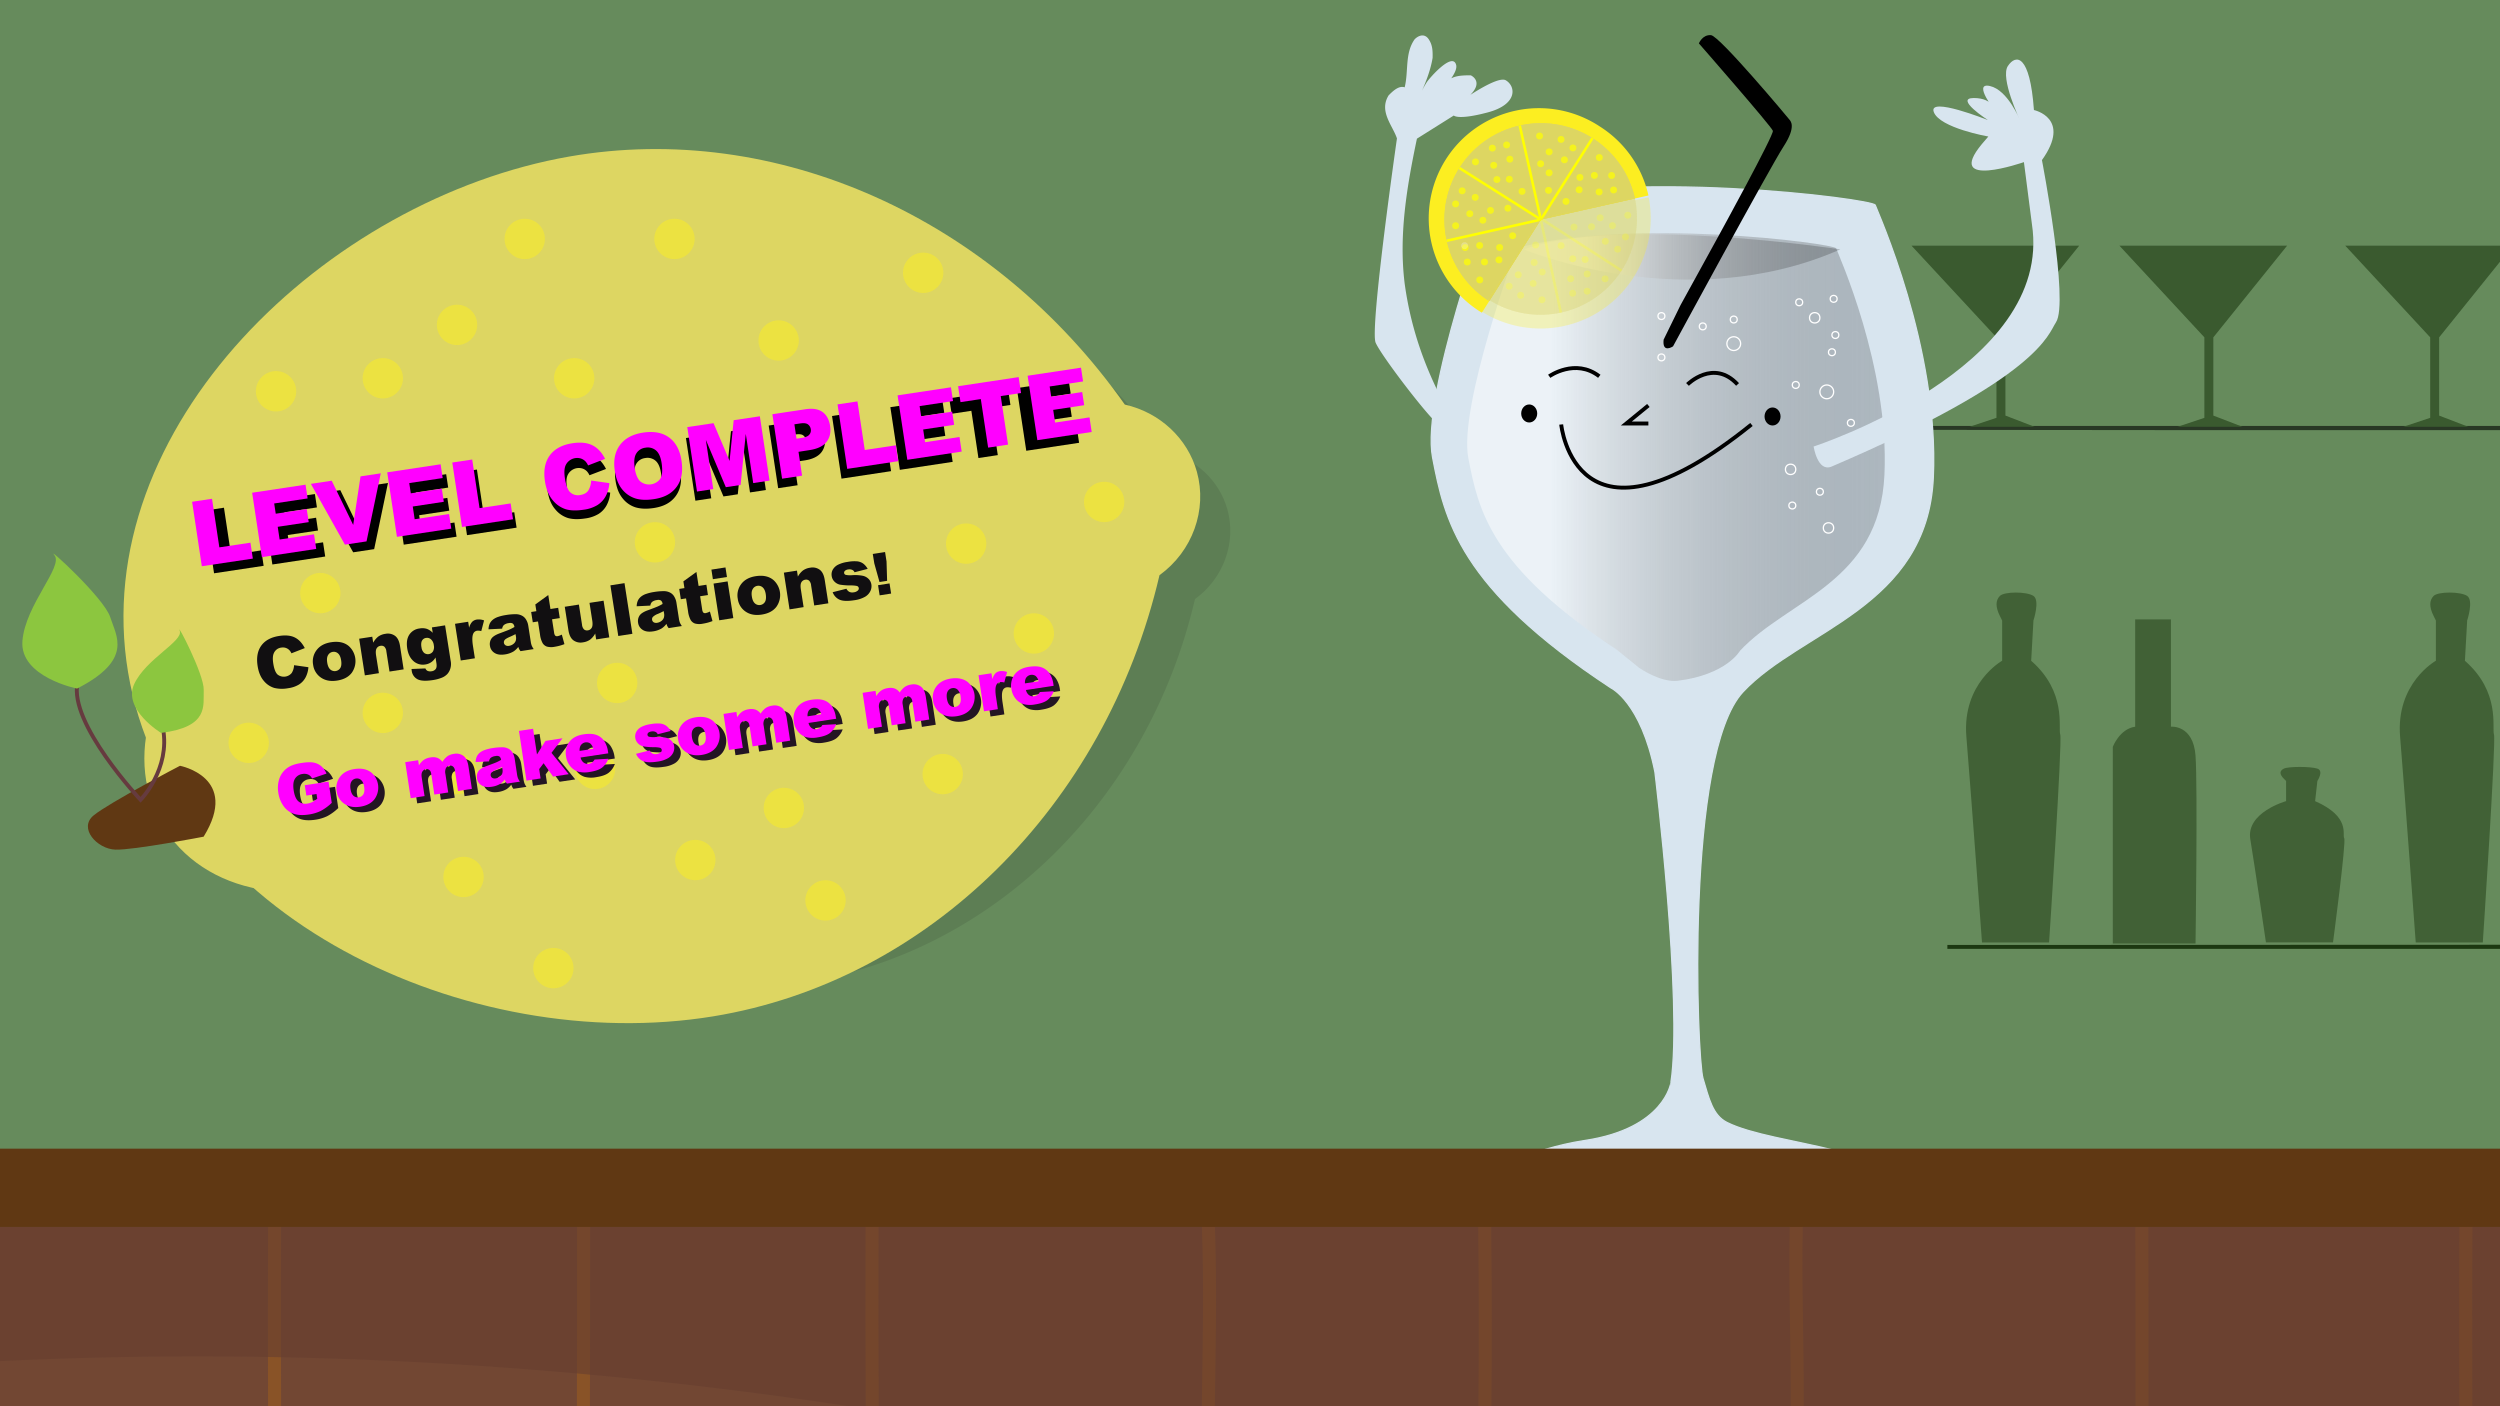 <svg xmlns="http://www.w3.org/2000/svg" xmlns:xlink="http://www.w3.org/1999/xlink" width="1920" height="1080" viewBox="0 0 1920 1080"><defs><style>.cls-1{isolation:isolate;}.cls-2{fill:#668b5c;}.cls-3{fill:#603813;}.cls-22,.cls-23,.cls-25,.cls-28,.cls-30,.cls-31,.cls-34,.cls-35,.cls-36,.cls-4,.cls-40,.cls-43,.cls-45,.cls-47{fill:none;}.cls-4{stroke:#895327;stroke-width:10px;}.cls-11,.cls-14,.cls-22,.cls-23,.cls-25,.cls-30,.cls-35,.cls-36,.cls-37,.cls-4,.cls-40,.cls-43,.cls-45,.cls-47{stroke-miterlimit:10;}.cls-5,.cls-6{fill:#9e0032;}.cls-26,.cls-31,.cls-36,.cls-44,.cls-5{opacity:0.7;}.cls-7{fill:#7f0934;}.cls-8{fill:#91003b;}.cls-9{fill:url(#linear-gradient);}.cls-10{fill:#724733;}.cls-11,.cls-12,.cls-14,.cls-15{fill:#1c3811;}.cls-11{stroke:#1c3811;}.cls-11,.cls-14,.cls-40,.cls-47{stroke-width:3px;}.cls-12,.cls-46{opacity:0.5;}.cls-13,.cls-35,.cls-52{opacity:0.6;}.cls-14,.cls-40{stroke:#000;}.cls-16{fill:#003cd0;}.cls-17,.cls-29{fill:#ddd662;}.cls-18{opacity:0.1;}.cls-19{fill:#0c060c;}.cls-20{fill:url(#linear-gradient-2);}.cls-21{fill:url(#linear-gradient-3);}.cls-22{stroke:url(#linear-gradient-4);}.cls-23{stroke:url(#linear-gradient-5);}.cls-24{fill:url(#linear-gradient-6);}.cls-25{stroke:url(#linear-gradient-7);}.cls-27,.cls-42,.cls-46{fill:#fcee21;}.cls-27,.cls-28,.cls-29,.cls-30,.cls-32,.cls-33{opacity:0.4;}.cls-30,.cls-35,.cls-36,.cls-43{stroke:#ff0;stroke-width:2px;}.cls-32{fill:#f7f7f7;}.cls-33,.cls-44{fill:#ff0;}.cls-37,.cls-41{fill:#d8e5ef;}.cls-37{stroke:#d8e5ef;}.cls-38{mix-blend-mode:luminosity;fill:url(#linear-gradient-8);}.cls-39{fill:url(#linear-gradient-9);}.cls-45{stroke:#fff;}.cls-47{stroke:#663b3f;}.cls-48{fill:#8cc63f;}.cls-49{fill:#f0f;}.cls-50{fill:#110f11;}.cls-51{fill:#231523;}.cls-52{fill:#663f30;}</style><linearGradient id="linear-gradient" x1="1798.46" y1="0.27" x2="1826.37" y2="304.62" gradientUnits="userSpaceOnUse"><stop offset="0" stop-color="#fff" stop-opacity="0.2"/><stop offset="1" stop-color="#668b5c"/></linearGradient><linearGradient id="linear-gradient-2" x1="280.97" y1="876.11" x2="348.19" y2="876.11" gradientTransform="matrix(0.85, -0.53, 0.53, 0.85, 548.2, -98.9)" gradientUnits="userSpaceOnUse"><stop offset="0.2" stop-color="#fff" stop-opacity="0.5"/><stop offset="1" stop-opacity="0.2"/></linearGradient><linearGradient id="linear-gradient-3" x1="815.45" y1="687.33" x2="882.68" y2="687.33" gradientTransform="translate(310.46 48.18) rotate(-17.74)" xlink:href="#linear-gradient-2"/><linearGradient id="linear-gradient-4" x1="1217.98" y1="514.3" x2="1259.13" y2="488.88" gradientTransform="matrix(1, -0.02, 0.02, 1, 23.72, -5.35)" xlink:href="#linear-gradient-2"/><linearGradient id="linear-gradient-5" x1="1610.69" y1="37.16" x2="1651.84" y2="11.74" gradientTransform="translate(-245.4 11.81) rotate(13.97)" xlink:href="#linear-gradient-2"/><linearGradient id="linear-gradient-6" x1="-1169.05" y1="568.52" x2="-1101.82" y2="568.52" gradientTransform="matrix(0.26, -0.97, 0.97, 0.26, 995.01, -823.74)" xlink:href="#linear-gradient-2"/><linearGradient id="linear-gradient-7" x1="-139.72" y1="988.08" x2="-98.58" y2="962.66" gradientTransform="translate(664.72 -375.17) rotate(-43.41)" xlink:href="#linear-gradient-2"/><linearGradient id="linear-gradient-8" x1="1126.78" y1="351.01" x2="1447.52" y2="351.01" gradientTransform="matrix(1, 0, 0, 1, 0, 0)" xlink:href="#linear-gradient-2"/><linearGradient id="linear-gradient-9" x1="1170.36" y1="197.34" x2="1413.4" y2="197.34" gradientTransform="matrix(1, 0, 0, 1, 0, 0)" xlink:href="#linear-gradient-2"/></defs><title>levelcompleteuknap</title><g class="cls-1"><g id="Layer_1" data-name="Layer 1"><rect class="cls-2" x="-1.06" y="-8.57" width="1926.92" height="1092.6"/><rect class="cls-3" x="-1.06" y="688.79" width="1926.92" height="67.09"/><path class="cls-4" d="M230.6,749.36c-.1,102.64-.1,204.64.14,307.77"/><path class="cls-4" d="M516.45,746.68c0,104.32,0,209.32.15,313.38"/><path class="cls-4" d="M757.11,749.36c-.61,106.64-1.61,213.64,0,320.37"/><path class="cls-4" d="M1013.67,746.68c-.17,108.32-.17,215.32.13,323.14"/><path class="cls-4" d="M1304,753.14c-.46,100.86,1.54,202.86.14,304.15"/><path class="cls-4" d="M1580.35,749.36c.15,102.64.15,204.64.14,307.77"/><path class="cls-4" d="M1865,762.73c-.08,102.13-.08,205.41.15,308"/><path class="cls-5" d="M1659.89,992.45c-27.74,59.44-244.46,61.19-244.46,61.19-209.79-1.75-251.4-49-251.4-49a523.93,523.93,0,0,0-5.37,77.81h460.07v.77h56C1681.64,1025.37,1659.89,992.45,1659.89,992.45Z"/><ellipse class="cls-6" cx="1410.13" cy="994.18" rx="248.02" ry="64.17"/><path class="cls-7" d="M1658.15,994.18s-90.89,96.16-412.28,48.08c0,0,20.13,16.55,31.8,40.23h341.06v.77h57.14C1679.54,1052.75,1677.23,1019.12,1658.15,994.18Z"/><path class="cls-8" d="M1585.23,948.73s78.13,95.75-339.87,94c0,0,275.77,50.3,412.79-48.56C1658.15,994.18,1659.73,967.46,1585.23,948.73Z"/><path class="cls-5" d="M561.93,983c-27.75,59.44-244.47,61.19-244.47,61.19-209.78-1.75-251.4-49-251.4-49a516.45,516.45,0,0,0-5.19,87.32h270v0H575.46C585.85,1019.21,561.93,983,561.93,983Z"/><ellipse class="cls-6" cx="312.16" cy="984.72" rx="248.02" ry="64.17"/><path class="cls-7" d="M560.18,984.72s-90.89,96.15-412.27,48.07c0,0,25.66,21.11,35.83,49.75H330.89v0H576.68C581.86,1049.83,581.09,1012.05,560.18,984.72Z"/><path class="cls-8" d="M487.26,939.27s78.13,95.74-339.87,94c0,0,275.78,50.3,412.79-48.56C560.18,984.72,561.77,958,487.26,939.27Z"/><polygon class="cls-9" points="1925.87 -8.57 1838.76 -8.57 1710.19 435.76 1925.87 435.76 1925.87 -8.57"/><polygon class="cls-2" points="1921.86 112.7 1921.86 -3.94 -1.06 -3.94 -1.06 1084.03 1921.86 1084.03 1921.86 1067.44 1921.46 1067.44 1921.46 112.7 1921.86 112.7"/><polygon class="cls-10" points="1921.46 1067.44 1921.46 942.26 -1.06 942.26 -1.06 1082.54 330.89 1082.54 330.89 1082.49 806.14 1082.49 806.14 1084.03 1074.52 1084.03 1074.52 1082.49 1618.73 1082.49 1618.73 1084.03 1921.86 1084.03 1921.86 1067.44 1921.46 1067.44"/><path class="cls-11" d="M1921.46,727.07q-212.82,0-425.88.16h425.88Z"/><path class="cls-12" d="M1894.79,476.54s5.15-15.45,0-18.88-22.32-3.44-25.75,0-3.44,8.58,0,15.45,1.71,3.43,1.71,3.43v30.91s-30.9,17.17-27.47,58.38,12,158,12,158h51.51s10.3-154.53,8.59-159.68,5.15-32.62-22.33-56.66Z"/><path class="cls-12" d="M1779.75,599.77s5.15-7.75,0-9.47-22.32-1.72-25.75,0-3.44,4.31,0,7.75l1.71,1.72v15.51s-30.9,8.61-27.47,29.28,12,79.23,12,79.23h51.51s10.3-77.51,8.59-80.09,5.15-16.37-22.33-28.42Z"/><path class="cls-12" d="M1639.81,475.69h27.48V558.1s17.17-1.72,18.88,22.32,0,144.23,0,144.23h-63.53V573.56s5.16-13.74,17.17-15.46Z"/><path class="cls-12" d="M1561.69,476.54s5.15-15.45,0-18.88-22.32-3.44-25.76,0-3.43,8.58,0,15.45,1.72,3.43,1.72,3.43v30.91s-30.9,17.17-27.47,58.38,12,158,12,158h51.51s10.3-154.53,8.58-159.68,5.16-32.62-22.32-56.66Z"/><g class="cls-13"><path class="cls-14" d="M1921.46,328.62h-451.7q225.56.36,451.7.25Z"/><polygon class="cls-15" points="1468.04 188.68 1596.82 188.68 1540.16 259.08 1540.16 319.17 1562.48 327.76 1512.68 327.76 1533.29 320.89 1533.29 259.08 1468.04 188.68"/><polygon class="cls-15" points="1627.72 188.68 1756.5 188.68 1699.84 259.08 1699.84 319.17 1722.16 327.76 1672.37 327.76 1692.97 320.89 1692.97 259.08 1627.72 188.68"/><polygon class="cls-15" points="1873.26 259.08 1921.46 199.19 1921.46 188.68 1801.14 188.68 1866.39 259.08 1866.39 320.89 1845.79 327.76 1895.58 327.76 1873.26 319.17 1873.26 259.08"/></g><path class="cls-4" d="M210.88,942q-.31,69.11,0,138"/><path class="cls-4" d="M448.22,942c0,46.23,0,91.38-.17,138"/><path class="cls-4" d="M669.74,942c-.13,47.67-.13,94.19.13,142"/><path class="cls-4" d="M928.05,941.81c1.67,46.18.59,92.16-.06,138.19"/><path class="cls-4" d="M1140.25,942c.56,46.49.56,91.86.16,138"/><path class="cls-4" d="M1379.54,941.81c-1,46.43,1,91.58.71,138.19"/><path class="cls-4" d="M1644.94,942.39c.15,46.06.15,91.46.11,137.61"/><path class="cls-4" d="M1893.84,942q-.3,53.73-.16,107.45,0,15.3.12,30.59"/><path class="cls-16" d="M366,737.08h0Z"/><path class="cls-16" d="M366,737.09h0Z"/><ellipse class="cls-17" cx="241.77" cy="561.98" rx="136.5" ry="114.5" transform="matrix(0.87, -0.5, 0.5, 0.87, -248.6, 196.18)"/><g class="cls-18"><ellipse class="cls-19" cx="351.83" cy="574.19" rx="122.93" ry="103.12" transform="translate(-197.51 184.7) rotate(-23.16)"/><path class="cls-19" d="M917.74,460.09c-36,154.32-154.32,270.26-297,293.65-162.87,26.7-362.36-66.38-389.55-229-27.26-163,132.16-315.1,293.8-343.34,137.34-24,281.78,40.46,369.66,165.13,23.22,5.17,41.77,22.41,48,44.76C949.64,416.55,939.75,444.18,917.74,460.09Z"/><path class="cls-19" d="M231.12,570.23s40.15,7.65,15.74,47.2c0,0-46.48,9-58.68,8.62s-24.88-14.28-14.58-22.77S231.12,570.23,231.12,570.23Z"/></g><polygon class="cls-20" points="1306.21 496.48 1277.91 514.63 1248.04 499.19 1246.48 465.61 1274.78 447.46 1304.64 462.9 1306.21 496.48"/><polygon class="cls-21" points="1353.85 466.27 1322.01 477.05 1296.75 454.86 1303.34 421.89 1335.18 411.11 1360.44 433.3 1353.85 466.27"/><polyline class="cls-22" points="1246.05 466.47 1276.91 480.59 1302.37 465.1"/><polyline class="cls-23" points="1304.54 422.37 1330.56 444.17 1359.21 435.97"/><polygon class="cls-24" points="1285.21 410.3 1277.12 442.93 1244.82 452.24 1220.61 428.92 1228.69 396.29 1261 386.98 1285.21 410.3"/><polyline class="cls-25" points="1227.91 434.42 1260.29 424.25 1268.83 395.71"/><g class="cls-26"><path class="cls-27" d="M1266.66,151.29l-10.39,2c-.09-.5-.2-1-.3-1.49l-72.43,15.6-45.91,71.13a84.66,84.66,0,0,0,129-87.25Z"/><path class="cls-28" d="M1266.66,151.29l-10.39,2c-.09-.5-.2-1-.3-1.49a74.09,74.09,0,1,0-112.6,77.84l-5.74,8.89a84.66,84.66,0,1,1,129-87.25Z"/><path class="cls-29" d="M1256.27,153.3c-.09-.5-.2-1-.3-1.49l-72.43,15.6-40.17,62.24a74.08,74.08,0,0,0,112.9-76.35Z"/><path class="cls-28" d="M1121.31,127.24A74,74,0,0,0,1111.12,183l72.42-15.6Zm11.15,20.14a2.64,2.64,0,1,1,1.64,5,2.64,2.64,0,0,1-1.64-5Zm-10-5.1a2.64,2.64,0,1,1,1.64,5,2.64,2.64,0,0,1-1.64-5Zm-3.44,15a2.64,2.64,0,1,1-1.63-5,2.63,2.63,0,0,1,3.32,1.67A2.66,2.66,0,0,1,1119,157.31Zm-.12,16.74a2.65,2.65,0,0,1-3.34-1.72,2.64,2.64,0,0,1,5-1.63A2.67,2.67,0,0,1,1118.9,174.05Zm10.93-9.13a2.65,2.65,0,0,1-1.64-5,2.65,2.65,0,1,1,1.64,5Zm10,5.1a2.64,2.64,0,0,1-1.63-5,2.64,2.64,0,1,1,1.63,5Zm5.93-7.48a2.64,2.64,0,0,1-1.63-5,2.62,2.62,0,0,1,3.32,1.68A2.66,2.66,0,0,1,1145.75,162.54Zm10-3.27a2.65,2.65,0,0,1,1.71-3.34,2.64,2.64,0,1,1-1.71,3.34Z"/><path class="cls-28" d="M1168,95a73.91,73.91,0,0,0-46.64,32.25l62.23,40.17Zm-35.67,29.88a2.64,2.64,0,1,1,3.66-.79A2.66,2.66,0,0,1,1132.28,124.87Zm13.06-10.46a2.65,2.65,0,1,1,3.65-.79A2.65,2.65,0,0,1,1145.34,114.41Zm.92,13.19a2.64,2.64,0,1,1,3.66-.79A2.65,2.65,0,0,1,1146.26,127.6Zm10-15.56a2.64,2.64,0,1,1,3.66-.79A2.66,2.66,0,0,1,1156.31,112Zm-7.68,26.53a2.64,2.64,0,1,1,3.66-.78A2.65,2.65,0,0,1,1148.63,138.57Zm10-15.56a2.64,2.64,0,1,1,3.66-.78A2.65,2.65,0,0,1,1158.67,123Zm-.5,15.42a2.64,2.64,0,1,1,3.65-.78A2.64,2.64,0,0,1,1158.17,138.43Zm9.67,9.4a2.65,2.65,0,1,1,3.66-.79A2.65,2.65,0,0,1,1167.84,147.83Z"/><path class="cls-28" d="M1168,95l15.59,72.42,40.18-62.23A73.91,73.91,0,0,0,1168,95Zm40.28,15a2.65,2.65,0,1,1-2.2,3A2.65,2.65,0,0,1,1208.23,110Zm-6.58,9.07a2.64,2.64,0,1,1-2.2,3A2.64,2.64,0,0,1,1201.65,119Zm-18.17-13.21a2.66,2.66,0,1,1,2.21-3A2.66,2.66,0,0,1,1183.48,105.81Zm.69,21.32a2.64,2.64,0,0,1-3-2.2,2.64,2.64,0,0,1,5.22-.82A2.64,2.64,0,0,1,1184.17,127.13Zm6.62-9.08a2.65,2.65,0,1,1,2.2-3A2.68,2.68,0,0,1,1190.79,118.05Zm9.2-9.49a2.64,2.64,0,0,1-.81-5.22,2.64,2.64,0,1,1,.81,5.22Zm-9.36,25.58a2.65,2.65,0,0,1-3-2.2,2.65,2.65,0,0,1,5.23-.82A2.65,2.65,0,0,1,1190.63,134.14Zm-.57,13.48a2.66,2.66,0,0,1-3-2.2,2.65,2.65,0,1,1,3,2.2Z"/><path class="cls-29" d="M1256.27,153.3c-.09-.5-.2-1-.3-1.49l-72.43,15.6-40.17,62.24a74.08,74.08,0,0,0,112.9-76.35Z"/><path class="cls-28" d="M1111.12,183a74,74,0,0,0,32.25,46.64l40.17-62.24Zm52.28-5.52a2.64,2.64,0,0,1-3.19,4.21,2.64,2.64,0,1,1,3.19-4.21Zm-10.09,8.95a2.64,2.64,0,1,1-3.72.49A2.63,2.63,0,0,1,1153.31,186.44Zm-29.67,4.06a2.66,2.66,0,1,1,3.7-.51A2.65,2.65,0,0,1,1123.64,190.5Zm1.52,11.11a2.65,2.65,0,1,1,3.22-4.21,2.65,2.65,0,1,1-3.22,4.21Zm9.6-12.63a2.68,2.68,0,0,1-.49-3.72,2.64,2.64,0,1,1,.49,3.72Zm3.13,9a2.64,2.64,0,1,1,.51,3.7A2.63,2.63,0,0,1,1137.89,198Zm-3.29,17.43a2.64,2.64,0,0,1-.49-3.72,2.65,2.65,0,0,1,4.21,3.23A2.64,2.64,0,0,1,1134.6,215.42Zm14.91-15.25a2.66,2.66,0,1,1,3.7-.51A2.63,2.63,0,0,1,1149.51,200.17Z"/><line class="cls-30" x1="1245.78" y1="207.59" x2="1183.54" y2="167.41"/><line class="cls-30" x1="1199.14" y1="239.83" x2="1183.54" y2="167.41"/><circle class="cls-28" cx="1157.74" cy="109.82" r="2.65"/><circle class="cls-31" cx="1146.77" cy="112.18" r="2.65"/><circle class="cls-31" cx="1133.72" cy="122.65" r="2.65"/><circle class="cls-28" cx="1147.7" cy="125.38" r="2.65"/><circle class="cls-28" cx="1160.11" cy="120.79" r="2.65"/><circle class="cls-28" cx="1159.6" cy="136.21" r="2.65"/><circle class="cls-28" cx="1169.28" cy="145.61" r="2.65"/><circle class="cls-28" cx="1150.06" cy="136.35" r="2.65"/><path class="cls-31" d="M1124.1,147.3a2.64,2.64,0,0,1-1.64-5,2.64,2.64,0,1,1,1.64,5Z"/><path class="cls-31" d="M1119,157.31a2.64,2.64,0,1,1-1.63-5,2.63,2.63,0,0,1,3.32,1.67A2.66,2.66,0,0,1,1119,157.31Z"/><path class="cls-28" d="M1118.9,174.05a2.65,2.65,0,0,1-3.34-1.72,2.64,2.64,0,0,1,5-1.63A2.67,2.67,0,0,1,1118.9,174.05Z"/><path class="cls-28" d="M1129.83,164.92a2.65,2.65,0,0,1-1.64-5,2.65,2.65,0,1,1,1.64,5Z"/><path class="cls-28" d="M1134.1,152.4a2.64,2.64,0,0,1-1.64-5,2.64,2.64,0,1,1,1.64,5Z"/><path class="cls-28" d="M1145.75,162.54a2.64,2.64,0,0,1-1.63-5,2.62,2.62,0,0,1,3.32,1.68A2.66,2.66,0,0,1,1145.75,162.54Z"/><path class="cls-28" d="M1159.15,161a2.64,2.64,0,1,1,1.68-3.32A2.61,2.61,0,0,1,1159.15,161Z"/><path class="cls-28" d="M1139.82,170a2.64,2.64,0,0,1-1.63-5,2.64,2.64,0,1,1,1.63,5Z"/><path class="cls-32" d="M1127.34,190a2.64,2.64,0,1,1-.49-3.73A2.65,2.65,0,0,1,1127.34,190Z"/><path class="cls-28" d="M1128.88,201.12a2.66,2.66,0,1,1-.5-3.72A2.67,2.67,0,0,1,1128.88,201.12Z"/><path class="cls-28" d="M1138.32,214.93a2.65,2.65,0,1,1-4.21-3.23,2.65,2.65,0,0,1,4.21,3.23Z"/><path class="cls-28" d="M1142.1,201.18a2.64,2.64,0,1,1-.51-3.7A2.64,2.64,0,0,1,1142.1,201.18Z"/><path class="cls-28" d="M1138.47,188.45a2.64,2.64,0,1,1-.51-3.7A2.66,2.66,0,0,1,1138.47,188.45Z"/><path class="cls-28" d="M1153.82,190.14a2.66,2.66,0,1,1-.51-3.7A2.66,2.66,0,0,1,1153.82,190.14Z"/><path class="cls-28" d="M1163.91,181.19a2.62,2.62,0,0,1-3.7.51,2.64,2.64,0,1,1,3.19-4.21A2.62,2.62,0,0,1,1163.91,181.19Z"/><path class="cls-28" d="M1153.21,199.66a2.63,2.63,0,0,1-3.7.51,2.66,2.66,0,1,1,3.7-.51Z"/><circle class="cls-33" cx="1159.47" cy="219.56" r="2.65"/><circle class="cls-33" cx="1168.27" cy="226.53" r="2.65"/><circle class="cls-33" cx="1184.65" cy="229.96" r="2.65"/><circle class="cls-33" cx="1177.87" cy="217.43" r="2.65"/><circle class="cls-33" cx="1166.44" cy="210.76" r="2.65"/><circle class="cls-33" cx="1178.67" cy="201.35" r="2.65"/><circle class="cls-33" cx="1179.78" cy="187.91" r="2.65"/><circle class="cls-33" cx="1184.84" cy="208.63" r="2.65"/><circle class="cls-33" cx="1208.22" cy="224.93" r="2.65"/><circle class="cls-33" cx="1219.33" cy="223.37" r="2.65"/><circle class="cls-33" cx="1233.12" cy="213.89" r="2.65"/><circle class="cls-33" cx="1219.37" cy="210.15" r="2.65"/><circle class="cls-33" cx="1206.66" cy="213.81" r="2.65"/><circle class="cls-33" cx="1208.3" cy="198.47" r="2.65"/><circle class="cls-33" cx="1199.34" cy="188.39" r="2.65"/><circle class="cls-33" cx="1217.82" cy="199.03" r="2.65"/><path class="cls-31" d="M1209.07,115.18a2.65,2.65,0,1,1,2.21-3A2.67,2.67,0,0,1,1209.07,115.18Z"/><path class="cls-31" d="M1200,108.56a2.64,2.64,0,0,1-.81-5.22,2.64,2.64,0,1,1,.81,5.22Z"/><path class="cls-28" d="M1183.48,105.81a2.66,2.66,0,1,1,2.21-3A2.66,2.66,0,0,1,1183.48,105.81Z"/><path class="cls-28" d="M1190.79,118.05a2.65,2.65,0,1,1,2.2-3A2.68,2.68,0,0,1,1190.79,118.05Z"/><path class="cls-28" d="M1202.47,124.24a2.64,2.64,0,1,1,2.2-3A2.62,2.62,0,0,1,1202.47,124.24Z"/><path class="cls-28" d="M1190.63,134.14a2.65,2.65,0,0,1-3-2.2,2.65,2.65,0,0,1,5.23-.82A2.65,2.65,0,0,1,1190.63,134.14Z"/><path class="cls-28" d="M1190.06,147.62a2.66,2.66,0,0,1-3-2.2,2.65,2.65,0,1,1,3,2.2Z"/><path class="cls-28" d="M1184.17,127.13a2.64,2.64,0,0,1-3-2.2,2.64,2.64,0,0,1,5.22-.82A2.64,2.64,0,0,1,1184.17,127.13Z"/><circle class="cls-33" cx="1242.75" cy="191.12" r="2.65"/><circle class="cls-33" cx="1248.8" cy="181.67" r="2.65"/><circle class="cls-33" cx="1250.57" cy="165.03" r="2.65"/><circle class="cls-33" cx="1238.78" cy="173.03" r="2.65"/><circle class="cls-33" cx="1233.3" cy="185.07" r="2.65"/><circle class="cls-33" cx="1222.71" cy="173.85" r="2.65"/><circle class="cls-33" cx="1209.22" cy="174.11" r="2.65"/><circle class="cls-33" cx="1229.33" cy="166.98" r="2.65"/></g><line class="cls-34" x1="1137.38" y1="247.56" x2="1143.09" y2="238.65"/><path class="cls-34" d="M1246.93,146.61a2.64,2.64,0,1,1-.48-3.7A2.61,2.61,0,0,1,1246.93,146.61Z"/><path class="cls-34" d="M1228.86,105.08l-40,62.33,72.38-15.77A74,74,0,0,0,1228.86,105.08Zm6.76,12.83a2.64,2.64,0,1,1-3.71.48A2.65,2.65,0,0,1,1235.62,117.91Zm-18.69,15.63a2.65,2.65,0,1,1,.47,3.73A2.67,2.67,0,0,1,1216.93,133.54Zm-10.3,22.13a2.69,2.69,0,0,1-.51-3.72,2.65,2.65,0,1,1,.51,3.72Zm10.14-8.9a2.64,2.64,0,1,1,3.71-.48A2.63,2.63,0,0,1,1216.77,146.77Zm11.78-11a2.68,2.68,0,0,1-.5-3.72,2.63,2.63,0,0,1,3.7-.48,2.64,2.64,0,1,1-3.2,4.2Zm3.56,12.72a2.61,2.61,0,0,1-.48-3.7,2.64,2.64,0,1,1,.48,3.7Zm9.65-12.57a2.65,2.65,0,1,1,3.72-.51A2.65,2.65,0,0,1,1241.76,136Zm1.47,11.12a2.64,2.64,0,1,1,3.7-.48A2.63,2.63,0,0,1,1243.23,147.09Z"/><path class="cls-34" d="M1210.33,155.18a2.63,2.63,0,0,1-3.7.49,2.69,2.69,0,0,1-.51-3.72,2.65,2.65,0,0,1,4.21,3.23Z"/><path class="cls-34" d="M1236.1,121.61a2.64,2.64,0,1,1-.48-3.7A2.63,2.63,0,0,1,1236.1,121.61Z"/><path class="cls-34" d="M1221.12,136.77a2.65,2.65,0,1,1-.48-3.71A2.66,2.66,0,0,1,1221.12,136.77Z"/><path class="cls-34" d="M1220.48,146.29a2.64,2.64,0,1,1-.49-3.7A2.63,2.63,0,0,1,1220.48,146.29Z"/><path class="cls-34" d="M1235.82,148.06a2.65,2.65,0,0,1-3.71.48,2.61,2.61,0,0,1-.48-3.7,2.64,2.64,0,1,1,4.19,3.22Z"/><path class="cls-34" d="M1232.26,135.34a2.64,2.64,0,0,1-3.71.48,2.68,2.68,0,0,1-.5-3.72,2.63,2.63,0,0,1,3.7-.48A2.67,2.67,0,0,1,1232.26,135.34Z"/><path class="cls-34" d="M1245.48,135.46a2.64,2.64,0,1,1-.49-3.7A2.63,2.63,0,0,1,1245.48,135.46Z"/><line class="cls-34" x1="1261.52" y1="153.12" x2="1188.84" y2="167.41"/><line class="cls-34" x1="1278.8" y1="149.72" x2="1271.92" y2="151.08"/><line class="cls-35" x1="1184.69" y1="169.99" x2="1147.65" y2="228.19"/><line class="cls-36" x1="1188.66" y1="168.66" x2="1257.45" y2="152.79"/><path class="cls-37" d="M1217.14,875.9c-42.08,6.31-80,26.15-73.84,29.22s66.14,16.93,289.19-1.53c0,0,7.69-12.31-23.08-20s-64.6-12.31-83.06-21.54c-11.09-5.54-13.84-18.45-18.46-33.84S1294.05,579,1338.65,531.34s141.52-64.61,146.14-164.59-43.07-204.58-44.61-209.2-192.28-29.23-295.34,0c0,0-53.84,146.13-44.61,193.82s20,100,136.9,176.89c0,0,23.08,10.77,33.84,64.61,0,0,21.54,176.89,12.31,238.42C1283.28,831.29,1278.66,866.67,1217.14,875.9Z"/><path class="cls-38" d="M1288.57,522.82c37.6-4.7,47.78-23.07,47.78-23.07,37.07-39.63,107.07-52.06,110.91-135.16s-35.79-170-37.07-173.85-159.8-24.29-245.45,0c0,0-44.74,121.44-37.07,161.07s16.62,83.1,113.77,147l17.47,14.11S1275.39,524.47,1288.57,522.82Z"/><path class="cls-39" d="M1170.36,191.53s124.59,52.3,243,0C1413.4,191.53,1241.12,165.38,1170.36,191.53Z"/><polyline class="cls-40" points="1265.95 311.4 1249.03 325.24 1265.95 325.24"/><path class="cls-40" d="M1296,295.25s20-20,38.45,0"/><path class="cls-40" d="M1189.81,289s20-14.26,38.45,0"/><path class="cls-40" d="M1199,326s10.77,109.21,146.13,0"/><ellipse cx="1361.32" cy="319.86" rx="6.15" ry="6.92"/><ellipse cx="1174.43" cy="317.55" rx="6.15" ry="6.92"/><path class="cls-41" d="M1535.91,112.2l12.3-12.31s3.08-24.61-26.15,10.77,32.31,13.84,32.31,13.84l6.15,47.69c16.92,110.75-167.67,170.74-167.67,170.74s3.08,20,13.85,15.38c160-68.56,166.13-101.52,172.28-110.75,10.27-15.41-10.77-124.6-10.77-124.6,23.07-32.3-6.15-38.45-6.15-38.45-3.08-43.07-13.85-43.07-20-33.84s9.23,41.53,9.23,41.53-9.23-23.07-23.07-26.15,4.61,20,4.61,20-1.54-10.77-16.92-10.77,10.77,16.92,10.77,16.92-46.15-18.46-41.53-6.15,41.9,18.8,41.9,18.8"/><path class="cls-41" d="M1088.2,106.5c-7.87,37.47-14,74.39-9.41,111.31,4.62,33.84,15.38,64.6,31.54,94.6l-4.62,13.84c-3.08,1.54-44.61-52.3-49.22-63.07s16.37-156.86,16.37-156.86c-3.3-10-14.06-20.8-6.37-33.11,3.07-3.07,7.69-7.69,12.3-6.15,3.08-12.31,0-26.15,7.69-36.92,3.08-3.07,7.69-4.61,10.77,0s3.08,9.23,3,14.27c-1.68,10.21-5.76,20.24-10.14,29.57a72.85,72.85,0,0,1,5.56-10.7c1.92-3.06,19.93-23.83,22.65-13.43,1.37,5.25-6.75,14.18-9.75,18,.52-2.62,3-3.8,0,0,2.55-10,13.32-10,21-10,0,0,17.41,7.78-17.06,26.58,0,0,36.29-27.35,44-22.73s9.23,18.45-13.84,24.61-26.16,2.41-26.16,2.41"/><path d="M1284.89,266s-8.46,5.75-7.22-5.16l12.94-26.44L1305,208.25l15.47-28.17s42-76.45,41.1-79.61-56.83-67.14-56.83-67.14,2.73-6.89,9.31-6.33,59.62,64,60.2,64.84,5.8,4.87-4.48,20.68S1284.89,266,1284.89,266Z"/><path class="cls-42" d="M1228.67,97.15a84.66,84.66,0,1,0-90.6,143l45.3-71.52L1266,150.13A84.4,84.4,0,0,0,1228.67,97.15Z"/><path class="cls-34" d="M1185.34,233.83a2.65,2.65,0,1,1,2.28-3A2.66,2.66,0,0,1,1185.34,233.83Z"/><path class="cls-34" d="M1254.89,214a84.67,84.67,0,0,1-116.82,26.21l5.66-8.94a74.07,74.07,0,0,0,111.92-78.8l10.34-2.31A84.44,84.44,0,0,1,1254.89,214Z"/><path class="cls-17" d="M1255.65,152.44l-72.28,16.22-39.64,62.58a74.07,74.07,0,1,1,111.92-78.8Z"/><path class="cls-17" d="M1255.65,152.44l-72.28,16.22-39.64,62.58a74.07,74.07,0,1,1,111.92-78.8Z"/><line class="cls-43" x1="1183.37" y1="168.66" x2="1223.01" y2="106.09"/><line class="cls-43" x1="1183.37" y1="168.66" x2="1120.79" y2="129.02"/><line class="cls-43" x1="1183.37" y1="168.66" x2="1111.09" y2="184.88"/><line class="cls-43" x1="1183.37" y1="168.66" x2="1167.15" y2="96.38"/><circle class="cls-44" cx="1157.08" cy="111.3" r="2.65"/><circle class="cls-44" cx="1146.12" cy="113.75" r="2.65"/><circle class="cls-44" cx="1133.16" cy="124.33" r="2.65"/><circle class="cls-44" cx="1147.17" cy="126.94" r="2.65"/><circle class="cls-44" cx="1159.53" cy="122.25" r="2.65"/><circle class="cls-44" cx="1159.16" cy="137.67" r="2.65"/><circle class="cls-44" cx="1168.92" cy="146.98" r="2.65"/><circle class="cls-44" cx="1149.62" cy="137.89" r="2.65"/><circle class="cls-44" cx="1122.92" cy="146.56" r="2.65"/><circle class="cls-44" cx="1117.91" cy="156.61" r="2.65"/><circle class="cls-44" cx="1117.93" cy="173.34" r="2.65"/><circle class="cls-44" cx="1128.8" cy="164.13" r="2.65"/><circle class="cls-44" cx="1132.97" cy="151.57" r="2.65"/><circle class="cls-44" cx="1144.69" cy="161.6" r="2.65"/><circle class="cls-44" cx="1158.07" cy="159.91" r="2.65"/><circle class="cls-44" cx="1138.84" cy="169.14" r="2.65"/><circle class="cls-44" cx="1125.25" cy="190.14" r="2.65"/><circle class="cls-44" cx="1126.87" cy="201.24" r="2.65"/><circle class="cls-44" cx="1136.43" cy="214.98" r="2.65"/><circle class="cls-44" cx="1140.1" cy="201.21" r="2.65"/><circle class="cls-44" cx="1136.36" cy="188.52" r="2.65"/><circle class="cls-44" cx="1151.71" cy="190.06" r="2.65"/><circle class="cls-44" cx="1161.74" cy="181.04" r="2.65"/><circle class="cls-44" cx="1151.21" cy="199.59" r="2.65"/><circle class="cls-44" cx="1208.01" cy="113.6" r="2.65"/><circle class="cls-44" cx="1198.88" cy="107.07" r="2.65"/><circle class="cls-44" cx="1182.36" cy="104.45" r="2.65"/><circle class="cls-44" cx="1189.74" cy="116.63" r="2.65"/><circle class="cls-44" cx="1201.48" cy="122.73" r="2.65"/><circle class="cls-44" cx="1189.73" cy="132.72" r="2.65"/><circle class="cls-44" cx="1189.29" cy="146.2" r="2.65"/><circle class="cls-44" cx="1183.21" cy="125.76" r="2.65"/><circle class="cls-44" cx="1239.24" cy="145.9" r="2.65"/><circle class="cls-44" cx="1237.71" cy="134.78" r="2.65"/><circle class="cls-44" cx="1228.26" cy="120.97" r="2.65"/><circle class="cls-44" cx="1224.48" cy="134.71" r="2.65"/><circle class="cls-44" cx="1228.12" cy="147.43" r="2.65"/><circle class="cls-44" cx="1212.78" cy="145.76" r="2.65"/><circle class="cls-44" cx="1202.68" cy="154.7" r="2.65"/><circle class="cls-44" cx="1213.36" cy="136.24" r="2.65"/><line class="cls-34" x1="1267.34" y1="149.82" x2="1265.98" y2="150.13"/><line class="cls-34" x1="1255.65" y1="152.44" x2="1252.73" y2="153.1"/><line class="cls-34" x1="1260.07" y1="213.15" x2="1126.5" y2="127.39"/><circle class="cls-45" cx="1409.57" cy="257.29" r="2.65"/><circle class="cls-45" cx="1393.7" cy="244.07" r="3.97"/><circle class="cls-45" cx="1408.25" cy="229.51" r="2.65"/><circle class="cls-45" cx="1381.79" cy="232.16" r="2.65"/><circle class="cls-45" cx="1402.96" cy="300.95" r="5.29"/><circle class="cls-45" cx="1379.15" cy="295.65" r="2.65"/><circle class="cls-45" cx="1421.48" cy="324.76" r="2.65"/><circle class="cls-45" cx="1397.67" cy="377.67" r="2.65"/><circle class="cls-45" cx="1375.18" cy="360.47" r="3.97"/><circle class="cls-45" cx="1376.5" cy="388.25" r="2.65"/><circle class="cls-45" cx="1404.28" cy="405.45" r="3.97"/><circle class="cls-45" cx="1406.93" cy="270.52" r="2.65"/><circle class="cls-45" cx="1331.52" cy="245.39" r="2.65"/><circle class="cls-45" cx="1307.71" cy="250.68" r="2.65"/><circle class="cls-45" cx="1331.52" cy="263.91" r="5.29"/><circle class="cls-45" cx="1275.97" cy="242.74" r="2.65"/><circle class="cls-45" cx="1275.97" cy="274.49" r="2.65"/><ellipse class="cls-17" cx="281.48" cy="543.95" rx="132.73" ry="111.34" transform="translate(-191.28 154.58) rotate(-23.16)"/><path class="cls-17" d="M890.49,441.74c-41.56,178-178,311.81-342.68,338.8C359.9,811.35,129.73,704,98.36,516.32c-31.44-188.1,152.48-363.55,339-396.13,158.45-27.68,325.1,46.68,426.49,190.52,26.8,6,48.2,25.86,55.37,51.65C927.3,391.51,915.89,423.38,890.49,441.74Z"/><path class="cls-3" d="M138.23,588.12s46.32,8.83,18.16,54.45c0,0-53.63,10.38-67.7,9.95S60,636.05,71.87,626.26,138.23,588.12,138.23,588.12Z"/><circle class="cls-46" cx="518" cy="183.5" r="15.5"/><circle class="cls-46" cx="598" cy="261.5" r="15.5"/><circle class="cls-46" cx="709" cy="209.5" r="15.5"/><circle class="cls-46" cx="848" cy="385.5" r="15.5"/><circle class="cls-46" cx="794" cy="486.5" r="15.5"/><circle class="cls-46" cx="724" cy="594.5" r="15.5"/><circle class="cls-46" cx="602" cy="620.5" r="15.5"/><circle class="cls-46" cx="457" cy="590.5" r="15.5"/><circle class="cls-46" cx="534" cy="660.5" r="15.5"/><circle class="cls-46" cx="441" cy="290.5" r="15.5"/><circle class="cls-46" cx="351" cy="249.5" r="15.5"/><circle class="cls-46" cx="294" cy="290.5" r="15.5"/><circle class="cls-46" cx="474" cy="524.5" r="15.5"/><circle class="cls-46" cx="503" cy="416.5" r="15.5"/><circle class="cls-46" cx="246" cy="455.5" r="15.5"/><circle class="cls-46" cx="351" cy="594.5" r="15.5"/><path class="cls-47" d="M125.15,559.28c5.92,31.37-17.19,55-17.19,55s-55.26-58.67-48.4-89.84"/><path class="cls-48" d="M59.18,528.83S15,520,17.22,492.22,49,434.88,41.78,426.39s38.14,32.78,42.84,47.51S102.55,506.61,59.18,528.83Z"/><path class="cls-48" d="M123.69,562.88s-29.53-18-20.66-37.42,37.95-33,35-41,18.9,33.66,18.43,45.52S160.8,558.24,123.69,562.88Z"/><circle class="cls-46" cx="191" cy="570.5" r="15.5"/><circle class="cls-46" cx="294" cy="547.5" r="15.5"/><circle class="cls-46" cx="425" cy="743.5" r="15.5"/><circle class="cls-46" cx="634" cy="691.5" r="15.5"/><circle class="cls-46" cx="403" cy="183.5" r="15.5"/><circle class="cls-46" cx="212" cy="300.5" r="15.5"/><circle class="cls-46" cx="742" cy="417.5" r="15.5"/><circle class="cls-46" cx="356" cy="673.5" r="15.5"/><path d="M157.14,392.17,172,389.92l5.47,36.28,23.21-3.51,1.79,11.85-38.08,5.75Z"/><path d="M202,385.41l39.85-6,1.55,10.28-24.95,3.76,1.16,7.65,23.14-3.49,1.48,9.81L221,410.89l1.43,9.49,25.67-3.87,1.65,10.9-40.58,6.12Z"/><path d="M245.8,378.79l15.55-2.35,16.06,33,5.46-36.24,15.1-2.28-10.61,50.82-16.12,2.43Z"/><path d="M302.81,370.19l39.85-6,1.55,10.27-24.95,3.76,1.15,7.65,23.15-3.49,1.48,9.82-23.14,3.49,1.43,9.49L349,401.29l1.64,10.9-40.57,6.12Z"/><path d="M351.4,362.86l14.87-2.25,5.47,36.28,23.21-3.5,1.79,11.85L358.66,411Z"/><path d="M455,376.31l13.63,2a24.22,24.22,0,0,1-2.76,9.78,18.13,18.13,0,0,1-6.17,6.61,26.47,26.47,0,0,1-10.37,3.48q-7.85,1.19-13.16-.35a20.46,20.46,0,0,1-9.79-6.73q-4.49-5.19-5.83-14.15-1.8-11.94,3.58-19.31t17-9.13q9.09-1.37,14.85,1.52t9.43,10.13L452.71,365a11.5,11.5,0,0,0-1.93-3,8.61,8.61,0,0,0-3.45-2.16A9.5,9.5,0,0,0,436,364.79q-1.57,3.33-.6,9.79,1.2,8,4.08,10.6a8.41,8.41,0,0,0,7.28,1.93q4.26-.64,6.08-3.37A14.8,14.8,0,0,0,455,376.31Z"/><path d="M472.74,369.2q-1.78-11.79,3.79-19.34t17.3-9.33q12-1.81,19.48,3.66t9.23,17.09q1.28,8.43-.75,14.26a20.56,20.56,0,0,1-6.94,9.65q-4.92,3.81-12.92,5t-13.87-.56a20.46,20.46,0,0,1-9.89-6.9Q474,377.64,472.74,369.2ZM487.62,367q1.1,7.29,4.28,10.06a10.38,10.38,0,0,0,14.8-2.16q2.16-3.53.94-11.59-1-6.79-4.24-9.52a9.46,9.46,0,0,0-7.91-2,9.12,9.12,0,0,0-6.74,4.27Q486.5,359.67,487.62,367Z"/><path d="M526.8,336.4l19.56-2.95,11.95,28.14,3.07-30.41,19.55-2.95,7.26,48.12L576,378.19l-5.54-36.7-3.84,38.12-11,1.66L540.7,346l5.54,36.7-12.18,1.84Z"/><path d="M590.35,326.81l24.72-3.73q8.07-1.21,12.67,2t5.67,10.32q1.11,7.29-2.66,12.05T618,353.59l-8.14,1.23,2.69,17.86-14.93,2.25Zm18,18.26,3.64-.55q4.31-.64,5.82-2.4A4.88,4.88,0,0,0,619,338a5.39,5.39,0,0,0-2.09-3.61c-1.16-.9-3.14-1.14-5.92-.72l-4.23.64Z"/><path d="M639,319.47l14.87-2.24,5.48,36.27,23.21-3.5,1.78,11.85-38.08,5.75Z"/><path d="M683.79,312.71l39.85-6L725.19,317l-25,3.77,1.16,7.65,23.14-3.5,1.48,9.82-23.14,3.49,1.43,9.49L730,343.82l1.64,10.89-40.57,6.13Z"/><path d="M729,305.89l45.2-6.82L776,311l-15.16,2.28,5.47,36.25-14.87,2.24L746,315.49l-15.17,2.29Z"/><path d="M780.89,298.06l39.85-6,1.55,10.28-24.95,3.76,1.16,7.65,23.14-3.49,1.48,9.81L800,323.55l1.43,9.49,25.67-3.87,1.64,10.9-40.57,6.12Z"/><path class="cls-49" d="M147.54,385.36l15.29-2.3,5.63,37.31,23.88-3.6L194.18,429,155,434.87Z"/><path class="cls-49" d="M193.65,378.41l41-6.19,1.6,10.57-25.67,3.87,1.19,7.87,23.8-3.59L237.1,401l-23.81,3.59,1.47,9.76,26.41-4,1.69,11.22-41.74,6.29Z"/><path class="cls-49" d="M238.75,371.6l16-2.41,16.51,33.95,5.63-37.29,15.53-2.34L281.5,415.79l-16.58,2.5Z"/><path class="cls-49" d="M297.38,362.76l41-6.19,1.6,10.57L314.31,371l1.19,7.87,23.81-3.59,1.52,10.1L317,389l1.47,9.76,26.41-4L346.59,406l-41.74,6.29Z"/><path class="cls-49" d="M347.36,355.22l15.3-2.31,5.63,37.31,23.88-3.6L394,398.81l-39.17,5.91Z"/><path class="cls-49" d="M454,369.05l14,2a24.87,24.87,0,0,1-2.83,10.06,18.65,18.65,0,0,1-6.35,6.79,27.23,27.23,0,0,1-10.67,3.58q-8.07,1.23-13.54-.35a21.21,21.21,0,0,1-10.08-6.92q-4.61-5.36-6-14.56-1.86-12.29,3.69-19.87t17.49-9.39Q449.05,339,455,342t9.7,10.41l-13.05,5.05a11.51,11.51,0,0,0-2-3.09,9,9,0,0,0-3.54-2.23,9.8,9.8,0,0,0-11.64,5.07q-1.62,3.42-.62,10.06,1.23,8.24,4.2,10.91a8.62,8.62,0,0,0,7.48,2q4.39-.66,6.27-3.46A15.48,15.48,0,0,0,454,369.05Z"/><path class="cls-49" d="M472.18,361.74q-1.83-12.14,3.91-19.9t17.79-9.59q12.36-1.87,20,3.76t9.49,17.58q1.3,8.69-.77,14.68a21.09,21.09,0,0,1-7.14,9.92q-5.06,3.92-13.3,5.16c-5.58.85-10.34.65-14.26-.57a21.21,21.21,0,0,1-10.18-7.1Q473.5,370.42,472.18,361.74Zm15.31-2.24c.75,5,2.22,8.45,4.41,10.35a10.67,10.67,0,0,0,15.23-2.23c1.47-2.41,1.8-6.38,1-11.92q-1.05-7-4.36-9.79a9.74,9.74,0,0,0-8.14-2.07,9.39,9.39,0,0,0-6.93,4.39Q486.35,351.93,487.49,359.5Z"/><path class="cls-49" d="M527.83,328,548,325l12.31,29,3.16-31.29,20.1-3L591,369.1,578.46,371l-5.69-37.76-4,39.21-11.34,1.71-15.33-36.3,5.69,37.76L535.3,377.5Z"/><path class="cls-49" d="M593.19,318.13l25.43-3.84q8.31-1.25,13,2.08T637.5,327q1.13,7.5-2.74,12.4t-13.13,6.29L613.26,347,616,365.32l-15.37,2.32Zm18.55,18.79,3.75-.57c3-.44,5-1.27,6-2.47a5,5,0,0,0,1.2-4.21,5.52,5.52,0,0,0-2.15-3.71c-1.2-.93-3.23-1.17-6.09-.74l-4.35.66Z"/><path class="cls-49" d="M643.22,310.58l15.29-2.31,5.63,37.32L688,342l1.84,12.19-39.17,5.91Z"/><path class="cls-49" d="M689.33,303.62l41-6.18,1.6,10.57-25.67,3.87,1.19,7.87,23.81-3.59,1.52,10.1L709,329.85l1.47,9.76,26.41-4,1.69,11.21-41.74,6.3Z"/><path class="cls-49" d="M735.82,296.61l46.5-7,1.84,12.22-15.6,2.35,5.63,37.29-15.3,2.31-5.63-37.29-15.6,2.36Z"/><path class="cls-49" d="M789.21,288.56l41-6.19,1.59,10.57-25.66,3.87,1.19,7.87,23.8-3.59,1.53,10.1-23.81,3.59,1.47,9.76,26.41-4,1.69,11.22-41.74,6.29Z"/><path class="cls-50" d="M225.84,510.86l11,1.55a19.59,19.59,0,0,1-2.2,7.92,14.63,14.63,0,0,1-5,5.37,21.4,21.4,0,0,1-8.38,2.85,25.3,25.3,0,0,1-10.65-.23,16.59,16.59,0,0,1-8-5.41q-3.63-4.18-4.76-11.42-1.5-9.66,2.82-15.64t13.73-7.44q7.35-1.14,12,1.17t7.67,8.16l-10.25,4a9.15,9.15,0,0,0-1.58-2.42,7.06,7.06,0,0,0-2.79-1.74,7.2,7.2,0,0,0-3.38-.23,7.12,7.12,0,0,0-5.75,4.26c-.85,1.8-1,4.43-.46,7.91.67,4.31,1.79,7.17,3.35,8.56a7.82,7.82,0,0,0,10.8-1.2A12.14,12.14,0,0,0,225.84,510.86Z"/><path class="cls-50" d="M240.48,510.54a14.24,14.24,0,0,1,2.7-11.3c2.46-3.24,6.17-5.24,11.1-6q8.47-1.32,13.56,2.92a15.52,15.52,0,0,1,2.33,20.52q-3.66,4.83-11.28,6-6.79,1.05-11.52-1.74A14,14,0,0,1,240.48,510.54Zm10.82-1.71q.58,3.77,2.39,5.34a5.08,5.08,0,0,0,7.68-1.17q1.22-2,.61-5.94-.57-3.66-2.36-5.22a4.8,4.8,0,0,0-4-1.21,5,5,0,0,0-3.62,2.43C251.14,504.43,250.92,506.35,251.3,508.83Z"/><path class="cls-50" d="M275.84,490.53,285.9,489l.72,4.59a15.33,15.33,0,0,1,3.93-4.73,12.33,12.33,0,0,1,5.44-2.08,9.35,9.35,0,0,1,7.44,1.58c2,1.51,3.23,4.13,3.81,7.84L310,514.07l-10.86,1.69-2.41-15.49a5.72,5.72,0,0,0-1.56-3.61,3.57,3.57,0,0,0-2.93-.67,4,4,0,0,0-3,2q-1,1.68-.39,5.53L291,517l-10.8,1.68Z"/><path class="cls-50" d="M331.71,481.84l10.11-1.57L346,506.88l.22,1.24a11.91,11.91,0,0,1-.34,5.24,10.84,10.84,0,0,1-2.39,4.35A12,12,0,0,1,339,520.6a30.13,30.13,0,0,1-6.49,1.69q-8.49,1.32-12.06-.74a8.37,8.37,0,0,1-4.23-6.32c-.06-.36-.11-.84-.17-1.44l10.67-.44a3.43,3.43,0,0,0,1.53,1.83,5.24,5.24,0,0,0,3.13.35,4.58,4.58,0,0,0,3.29-1.79q1-1.43.48-4.53l-.66-4.27a10.62,10.62,0,0,1-7.94,5.39,10.8,10.8,0,0,1-9.9-3.51q-3-3.12-3.91-8.88-1-6.58,1.63-10.53a10.9,10.9,0,0,1,7.79-4.74,11.85,11.85,0,0,1,5.6.27,12,12,0,0,1,4.57,3.06Zm-8,15.25a6.8,6.8,0,0,0,2,4.32,4.67,4.67,0,0,0,6.8-1.11,6.83,6.83,0,0,0,.65-4.82A7.05,7.05,0,0,0,331,491a4.52,4.52,0,0,0-3.76-1.08,4.09,4.09,0,0,0-3.07,2C323.47,493.05,323.31,494.77,323.67,497.09Z"/><path class="cls-50" d="M349.45,479.08l10.11-1.57.72,4.61a11,11,0,0,1,2.37-4.59,6.41,6.41,0,0,1,3.66-1.72,11.47,11.47,0,0,1,5.46.67l-2.15,8.21a8.54,8.54,0,0,0-3.15-.32,3.79,3.79,0,0,0-3,2.26c-.86,1.82-.93,5-.23,9.5l1.47,9.44-10.86,1.69Z"/><path class="cls-50" d="M385.67,482.8l-10.49.51a11.84,11.84,0,0,1,1-4.52,9.3,9.3,0,0,1,2.75-3.18,13.26,13.26,0,0,1,3.89-1.91,33.07,33.07,0,0,1,5.56-1.33,45.21,45.21,0,0,1,7.88-.67,10.11,10.11,0,0,1,5.26,1.51,8,8,0,0,1,2.71,3,12.41,12.41,0,0,1,1.44,4.06l1.94,12.44a14.32,14.32,0,0,0,.74,3.08,13.69,13.69,0,0,0,1.55,2.71l-10.14,1.58a11.76,11.76,0,0,1-1.06-1.54,12.9,12.9,0,0,1-.65-1.73,14,14,0,0,1-3.76,3.57,17.82,17.82,0,0,1-6.48,2.21c-3.36.52-6,.14-8-1.15a7.53,7.53,0,0,1-3.51-5.35,7.64,7.64,0,0,1,1.06-5.57q1.56-2.37,6.48-4.16,5.88-2.17,7.61-2.94a38.35,38.35,0,0,0,3.62-1.88,3.81,3.81,0,0,0-1.25-2.66,4.19,4.19,0,0,0-3-.35A7.67,7.67,0,0,0,387,480,4.69,4.69,0,0,0,385.67,482.8ZM395.92,487q-2.1,1.14-4.43,2.13-3.15,1.38-3.89,2.37a2.77,2.77,0,0,0-.6,2.13,2.72,2.72,0,0,0,1.22,1.94A3.78,3.78,0,0,0,391,496a6.92,6.92,0,0,0,3.22-1.4,5.46,5.46,0,0,0,1.87-2.48,7.27,7.27,0,0,0,.14-3.38Z"/><path class="cls-50" d="M421.07,457l1.67,10.72,5.94-.92,1.23,7.9-5.94.93,1.55,10a5.46,5.46,0,0,0,.72,2.33,2,2,0,0,0,2,.61,11.81,11.81,0,0,0,3.24-1.2l2,7.33a35.49,35.49,0,0,1-7.35,2,13.32,13.32,0,0,1-6.11-.11,6.37,6.37,0,0,1-3.31-2.7,18.68,18.68,0,0,1-2-6.69l-1.54-9.91-4,.62L407.93,470l4-.61-.8-5.18Z"/><path class="cls-50" d="M467.92,489.52l-10.08,1.56-.71-4.56a15.05,15.05,0,0,1-3.93,4.72,12.3,12.3,0,0,1-5.45,2.07,9.34,9.34,0,0,1-7.41-1.58c-2-1.52-3.23-4.12-3.81-7.82L433.74,466l10.85-1.69,2.41,15.5a5.77,5.77,0,0,0,1.57,3.61,3.52,3.52,0,0,0,2.94.69,4,4,0,0,0,2.94-2c.66-1.12.8-3,.4-5.53L452.74,463l10.8-1.68Z"/><path class="cls-50" d="M468.79,449.54l10.83-1.69,6.05,38.91-10.83,1.68Z"/><path class="cls-50" d="M499.46,465.1l-10.5.52a11.65,11.65,0,0,1,1-4.53,9.3,9.3,0,0,1,2.75-3.18,13.14,13.14,0,0,1,3.89-1.91,34,34,0,0,1,5.55-1.33,46.4,46.4,0,0,1,7.89-.67,10.14,10.14,0,0,1,5.26,1.51,7.87,7.87,0,0,1,2.7,3,12.44,12.44,0,0,1,1.45,4.06l1.94,12.44a15,15,0,0,0,.73,3.08,14.21,14.21,0,0,0,1.55,2.71l-10.13,1.58a10.83,10.83,0,0,1-1.06-1.54,12.9,12.9,0,0,1-.65-1.73,14.18,14.18,0,0,1-3.76,3.57,17.82,17.82,0,0,1-6.48,2.21q-5.06.78-8-1.15a7.47,7.47,0,0,1-3.51-5.35,7.64,7.64,0,0,1,1.06-5.57c1-1.58,3.2-3,6.47-4.16,3.93-1.45,6.47-2.42,7.62-2.94a36.13,36.13,0,0,0,3.62-1.88,3.87,3.87,0,0,0-1.25-2.66,4.2,4.2,0,0,0-3-.34,7.58,7.58,0,0,0-3.85,1.46A4.69,4.69,0,0,0,499.46,465.1Zm10.25,4.22c-1.41.76-2.88,1.47-4.43,2.13a10.84,10.84,0,0,0-3.9,2.37,2.81,2.81,0,0,0,.62,4.08,3.84,3.84,0,0,0,2.74.4,6.73,6.73,0,0,0,3.22-1.4,5.27,5.27,0,0,0,1.87-2.48A7.25,7.25,0,0,0,510,471Z"/><path class="cls-50" d="M534.85,439.26,536.52,450l6-.92L543.7,457l-6,.92,1.55,10a5.52,5.52,0,0,0,.72,2.33,2,2,0,0,0,2,.61,12.33,12.33,0,0,0,3.23-1.21l2,7.33a35.49,35.49,0,0,1-7.35,2,13.14,13.14,0,0,1-6.1-.11,6.39,6.39,0,0,1-3.32-2.7,18.93,18.93,0,0,1-2-6.68l-1.55-9.91-4,.61-1.23-7.9,4-.62-.81-5.18Z"/><path class="cls-50" d="M546.36,437.47l10.8-1.68,1.14,7.35-10.8,1.68ZM548,448.19l10.8-1.68,4.38,28.19-10.8,1.68Z"/><path class="cls-50" d="M566.6,459.82a14.3,14.3,0,0,1,2.69-11.31c2.47-3.23,6.17-5.24,11.11-6q8.46-1.32,13.56,2.92A15.52,15.52,0,0,1,596.29,466q-3.66,4.83-11.28,6-6.79,1.05-11.52-1.74A14,14,0,0,1,566.6,459.82Zm10.82-1.71q.58,3.76,2.39,5.33a5.06,5.06,0,0,0,7.67-1.16c.82-1.34,1-3.32.62-5.94q-.57-3.66-2.36-5.22a4.78,4.78,0,0,0-4-1.21,4.93,4.93,0,0,0-3.61,2.43Q576.84,454.4,577.42,458.11Z"/><path class="cls-50" d="M602,439.8l10.06-1.56.71,4.59a15.12,15.12,0,0,1,3.94-4.73,12.12,12.12,0,0,1,5.44-2.09,9.33,9.33,0,0,1,7.43,1.58c2,1.51,3.24,4.13,3.82,7.84l2.78,17.92L625.32,465l-2.41-15.5a5.71,5.71,0,0,0-1.57-3.6,3.53,3.53,0,0,0-2.93-.68,4,4,0,0,0-2.95,2q-1,1.67-.39,5.52l2.1,13.53L606.37,468Z"/><path class="cls-50" d="M639.49,454.81l10.57-2.67a5.34,5.34,0,0,0,2.28,2.44,5.59,5.59,0,0,0,3.31.33,5.5,5.5,0,0,0,3.23-1.45,2.09,2.09,0,0,0,.66-1.87A2,2,0,0,0,658,450a22.47,22.47,0,0,0-4.82-.39,49.06,49.06,0,0,1-8.1-.6,8.33,8.33,0,0,1-4.12-2.25,7.4,7.4,0,0,1-2.21-4.3,7.5,7.5,0,0,1,.87-5.05,9.7,9.7,0,0,1,4-3.7,23.77,23.77,0,0,1,7.47-2.18,26.55,26.55,0,0,1,7.56-.39,9.82,9.82,0,0,1,4.38,1.76,12.8,12.8,0,0,1,3.34,4l-10.08,2.6a3.51,3.51,0,0,0-1.64-1.78,5.49,5.49,0,0,0-3.21-.38,4.46,4.46,0,0,0-2.56,1.07,2,2,0,0,0-.59,1.71,1.69,1.69,0,0,0,1.3,1.39,16.87,16.87,0,0,0,4.77.24,32.14,32.14,0,0,1,8.27.45,8.93,8.93,0,0,1,4.51,2.48,7.72,7.72,0,0,1,2.08,4.21,8.77,8.77,0,0,1-.74,5,10.15,10.15,0,0,1-4.07,4.4,22.61,22.61,0,0,1-8.42,2.7q-7.72,1.2-11.35-.49A10,10,0,0,1,639.49,454.81Z"/><path class="cls-50" d="M670.29,425.44l9.44-1.47,1.13,7.25.44,14.86-5.84.91-4-14.3Zm4.06,24,8.82-1.38,1.21,7.8-8.82,1.37Z"/><path class="cls-51" d="M240.27,615l-1.2-7.95,18.25-2.77,2.47,16.3a37.82,37.82,0,0,1-8.53,6.26,31.88,31.88,0,0,1-9.36,2.74q-6.81,1-11.45-.64a16,16,0,0,1-7.69-5.9,22.87,22.87,0,0,1-4-10.17,22.27,22.27,0,0,1,.93-11.27,17,17,0,0,1,6.5-8.18q3.6-2.43,10.17-3.43,6.33-1,9.65-.29a12.42,12.42,0,0,1,5.75,2.77,15.81,15.81,0,0,1,4,5.64l-11.09,3.76a6.25,6.25,0,0,0-2.88-2.95,7.55,7.55,0,0,0-4.47-.5,7.81,7.81,0,0,0-5.78,3.64q-1.89,3-1,8.89.93,6.19,3.67,8.51a8.33,8.33,0,0,0,6.91,1.67,12.32,12.32,0,0,0,3.69-1.15,20.08,20.08,0,0,0,3.83-2.58l-.55-3.6Z"/><path class="cls-51" d="M263.54,611.57a14,14,0,0,1,2.7-11.09c2.43-3.17,6.08-5.12,10.92-5.85q8.32-1.26,13.3,2.91a15.24,15.24,0,0,1,2.22,20.16q-3.62,4.72-11.1,5.86-6.68,1-11.31-1.75A13.77,13.77,0,0,1,263.54,611.57Zm10.64-1.64q.56,3.71,2.33,5.25a5,5,0,0,0,7.53-1.11q1.21-2,.63-5.83c-.37-2.4-1.13-4.11-2.3-5.13a4.66,4.66,0,0,0-3.94-1.21,4.87,4.87,0,0,0-3.56,2.37Q273.63,606.28,274.18,609.93Z"/><path class="cls-51" d="M316.22,589.35l9.91-1.51.61,4a14,14,0,0,1,3.78-4.26,12,12,0,0,1,5.1-1.86,10.2,10.2,0,0,1,5.42.37,8.86,8.86,0,0,1,3.69,3,16,16,0,0,1,4-4.38,11.94,11.94,0,0,1,4.92-1.75,9.23,9.23,0,0,1,7.36,1.59c1.93,1.51,3.18,4.15,3.75,7.9l2.64,17.39-10.64,1.61-2.39-15.77a4.49,4.49,0,0,0-1.15-2.68,3.23,3.23,0,0,0-2.87-1,3.8,3.8,0,0,0-2.81,1.81,6.85,6.85,0,0,0-.48,4.53l2.17,14.28-10.64,1.62L336.28,599a9.74,9.74,0,0,0-.59-2.45,3.4,3.4,0,0,0-1.43-1.5,3.15,3.15,0,0,0-2.06-.34,3.82,3.82,0,0,0-2.8,1.84q-1,1.56-.49,4.71l2.15,14.13L320.42,617Z"/><path class="cls-51" d="M380.58,588.76l-10.3.47a11.35,11.35,0,0,1,1-4.43,9.22,9.22,0,0,1,2.71-3.12,13.12,13.12,0,0,1,3.83-1.86,32.16,32.16,0,0,1,5.46-1.28,44,44,0,0,1,7.74-.63,9.84,9.84,0,0,1,5.16,1.5,7.79,7.79,0,0,1,2.65,3,12.35,12.35,0,0,1,1.4,4l1.85,12.23a15,15,0,0,0,.72,3,13.53,13.53,0,0,0,1.51,2.66l-10,1.51a9.91,9.91,0,0,1-1-1.51,11.87,11.87,0,0,1-.63-1.7A14.11,14.11,0,0,1,389,606.1a17.53,17.53,0,0,1-6.37,2.14c-3.3.5-5.93.12-7.87-1.15a7.4,7.4,0,0,1-3.43-5.27,7.54,7.54,0,0,1,1.07-5.47q1.55-2.31,6.37-4.06c3.86-1.4,6.35-2.35,7.49-2.85a39.32,39.32,0,0,0,3.56-1.84A3.81,3.81,0,0,0,388.6,585a4.09,4.09,0,0,0-3-.35,7.51,7.51,0,0,0-3.79,1.42A4.68,4.68,0,0,0,380.58,588.76ZM390.63,593q-2.07,1.11-4.35,2.07a10.74,10.74,0,0,0-3.84,2.31,2.72,2.72,0,0,0-.59,2.09,2.66,2.66,0,0,0,1.19,1.92,3.68,3.68,0,0,0,2.68.4,6.68,6.68,0,0,0,3.17-1.36,5.22,5.22,0,0,0,1.85-2.42,7.13,7.13,0,0,0,.15-3.32Z"/><path class="cls-51" d="M403.57,565.33l10.84-1.65,3,19.73L423.94,573,437,571l-8.47,11.2,13.24,16.39-12,1.82-7.29-10.25-3.4,4.51,1.09,7.19-10.85,1.65Z"/><path class="cls-51" d="M472.17,582.56l-21.28,3.22a7,7,0,0,0,2,3.6,5.11,5.11,0,0,0,4.29,1.19,6.15,6.15,0,0,0,2.85-1.23,7,7,0,0,0,1.59-2l10.6-.62a15.15,15.15,0,0,1-4.88,6.86q-3.12,2.33-9.45,3.28a20.16,20.16,0,0,1-8.89-.23,12.88,12.88,0,0,1-6-4.14,15,15,0,0,1-3.28-7.62,14.08,14.08,0,0,1,2.57-11.14q3.54-4.63,10.87-5.75c4-.61,7.18-.48,9.66.37a12.31,12.31,0,0,1,6,4.42,19.44,19.44,0,0,1,3.15,8.62Zm-11.57-3.45a7.15,7.15,0,0,0-2.32-4.15,5.25,5.25,0,0,0-7.47,1.82,7.37,7.37,0,0,0-.66,3.91Z"/><path class="cls-51" d="M493.51,582.92l10.38-2.59a5.25,5.25,0,0,0,2.24,2.41,5.53,5.53,0,0,0,3.25.34,5.36,5.36,0,0,0,3.17-1.42,2.06,2.06,0,0,0,.66-1.83,2,2,0,0,0-1.47-1.58,21.84,21.84,0,0,0-4.73-.41,47.76,47.76,0,0,1-7.95-.62,8.19,8.19,0,0,1-4-2.22,7.71,7.71,0,0,1-1.27-9.19,9.62,9.62,0,0,1,3.93-3.62,23.73,23.73,0,0,1,7.33-2.11,26,26,0,0,1,7.43-.35,9.68,9.68,0,0,1,4.29,1.75,12.45,12.45,0,0,1,3.27,3.9l-9.91,2.52a3.52,3.52,0,0,0-1.6-1.76,5.38,5.38,0,0,0-3.15-.37,4.29,4.29,0,0,0-2.52,1,1.92,1.92,0,0,0-.59,1.67,1.67,1.67,0,0,0,1.27,1.38,16.94,16.94,0,0,0,4.68.25,31.25,31.25,0,0,1,8.13.48,8.75,8.75,0,0,1,4.41,2.44,7.61,7.61,0,0,1,2,4.15,8.73,8.73,0,0,1-.74,4.88,9.92,9.92,0,0,1-4,4.29,22.08,22.08,0,0,1-8.28,2.63q-7.59,1.15-11.13-.52A9.83,9.83,0,0,1,493.51,582.92Z"/><path class="cls-51" d="M525.79,571.81a14,14,0,0,1,2.69-11.09c2.44-3.16,6.08-5.12,10.93-5.85q8.33-1.26,13.3,2.92a15.24,15.24,0,0,1,2.21,20.15q-3.61,4.72-11.1,5.86-6.66,1-11.3-1.75A13.77,13.77,0,0,1,525.79,571.81Zm10.63-1.64q.57,3.71,2.33,5.25a4.79,4.79,0,0,0,4,1.2,4.74,4.74,0,0,0,3.5-2.31c.81-1.32,1-3.26.63-5.83-.37-2.4-1.13-4.11-2.3-5.13a4.68,4.68,0,0,0-4-1.21,4.9,4.9,0,0,0-3.56,2.37Q535.88,566.52,536.42,570.17Z"/><path class="cls-51" d="M560.65,552.29l9.91-1.51.61,4.05a14,14,0,0,1,3.78-4.26,12,12,0,0,1,5.09-1.86,10.23,10.23,0,0,1,5.43.37,8.78,8.78,0,0,1,3.69,3,16,16,0,0,1,4-4.38,11.94,11.94,0,0,1,4.92-1.75,9.23,9.23,0,0,1,7.36,1.59q2.89,2.28,3.75,7.9l2.64,17.39-10.64,1.61-2.39-15.77a4.49,4.49,0,0,0-1.15-2.68,3.23,3.23,0,0,0-2.87-1,3.8,3.8,0,0,0-2.81,1.81,6.85,6.85,0,0,0-.48,4.53l2.17,14.28L583,577.22,580.71,562a9.62,9.62,0,0,0-.59-2.45,3.4,3.4,0,0,0-1.43-1.5,3.15,3.15,0,0,0-2.06-.34,3.81,3.81,0,0,0-2.8,1.83q-1,1.57-.49,4.72l2.15,14.13L564.85,580Z"/><path class="cls-51" d="M647.21,556l-21.27,3.22a6.9,6.9,0,0,0,2,3.6,5.08,5.08,0,0,0,4.28,1.19A6.15,6.15,0,0,0,635,562.8a7,7,0,0,0,1.58-2l10.6-.62a15.15,15.15,0,0,1-4.88,6.86q-3.11,2.32-9.45,3.29a20.3,20.3,0,0,1-8.89-.24,12.88,12.88,0,0,1-6-4.14,15,15,0,0,1-3.28-7.62,14.12,14.12,0,0,1,2.57-11.14q3.55-4.63,10.87-5.75,6-.9,9.66.37a12.27,12.27,0,0,1,6,4.42,19.32,19.32,0,0,1,3.15,8.62Zm-11.56-3.45a7.16,7.16,0,0,0-2.33-4.15,5.25,5.25,0,0,0-7.47,1.82,7.59,7.59,0,0,0-.66,3.92Z"/><path class="cls-51" d="M667.48,536.09l9.91-1.5.61,4a13.9,13.9,0,0,1,3.78-4.25,11.83,11.83,0,0,1,5.1-1.87,10.09,10.09,0,0,1,5.42.38,8.76,8.76,0,0,1,3.69,3,16,16,0,0,1,4-4.38,11.94,11.94,0,0,1,4.92-1.75,9.23,9.23,0,0,1,7.36,1.6q2.9,2.26,3.75,7.89l2.64,17.39L708,558.26l-2.39-15.77a4.49,4.49,0,0,0-1.15-2.68,3.26,3.26,0,0,0-2.87-1,3.82,3.82,0,0,0-2.81,1.81,6.85,6.85,0,0,0-.48,4.53l2.17,14.29L689.85,561l-2.31-15.25a9.51,9.51,0,0,0-.59-2.44,3.38,3.38,0,0,0-1.43-1.51,3.21,3.21,0,0,0-2.06-.34,3.85,3.85,0,0,0-2.8,1.84,7.07,7.07,0,0,0-.49,4.71l2.15,14.13-10.64,1.61Z"/><path class="cls-51" d="M721.59,542.13A14,14,0,0,1,724.28,531q3.66-4.75,10.93-5.86,8.31-1.26,13.3,2.92a15.26,15.26,0,0,1,2.21,20.16q-3.62,4.72-11.1,5.85-6.68,1-11.3-1.75A13.77,13.77,0,0,1,721.59,542.13Zm10.63-1.64c.38,2.47,1.15,4.22,2.33,5.25a5,5,0,0,0,7.54-1.12c.8-1.31,1-3.26.62-5.83a8.26,8.26,0,0,0-2.29-5.13,4.71,4.71,0,0,0-3.95-1.2,4.86,4.86,0,0,0-3.56,2.36Q731.67,536.84,732.22,540.49Z"/><path class="cls-51" d="M756.51,522.59l9.94-1.51.68,4.54a10.86,10.86,0,0,1,2.35-4.5,6.32,6.32,0,0,1,3.6-1.68,11.28,11.28,0,0,1,5.35.68l-2.13,8.06a8.48,8.48,0,0,0-3.09-.33,3.71,3.71,0,0,0-3,2.21q-1.28,2.67-.26,9.32l1.4,9.28-10.66,1.62Z"/><path class="cls-51" d="M814.19,530.7l-21.27,3.23a6.91,6.91,0,0,0,2,3.59,5.08,5.08,0,0,0,4.29,1.19,6.15,6.15,0,0,0,2.85-1.23,7.22,7.22,0,0,0,1.59-2l10.6-.62a15.17,15.17,0,0,1-4.88,6.86q-3.12,2.32-9.45,3.29a20,20,0,0,1-8.89-.24,12.86,12.86,0,0,1-6-4.13,15.11,15.11,0,0,1-3.27-7.63,14.12,14.12,0,0,1,2.56-11.14q3.56-4.64,10.88-5.75,5.94-.9,9.65.37a12.33,12.33,0,0,1,6,4.42A19.21,19.21,0,0,1,814,529.5Zm-11.56-3.45a7.24,7.24,0,0,0-2.32-4.15,5.26,5.26,0,0,0-7.47,1.82,7.41,7.41,0,0,0-.66,3.92Z"/><path class="cls-49" d="M235.27,611l-1.2-7.95,18.25-2.77,2.47,16.3a37.82,37.82,0,0,1-8.53,6.26,31.88,31.88,0,0,1-9.36,2.74q-6.81,1-11.45-.64a16,16,0,0,1-7.69-5.9,22.87,22.87,0,0,1-4-10.17,22.27,22.27,0,0,1,.93-11.27,17,17,0,0,1,6.5-8.18q3.6-2.43,10.17-3.43,6.33-1,9.65-.29a12.42,12.42,0,0,1,5.75,2.77,15.81,15.81,0,0,1,4,5.64l-11.09,3.76a6.25,6.25,0,0,0-2.88-2.95,7.55,7.55,0,0,0-4.47-.5,7.81,7.81,0,0,0-5.78,3.64q-1.89,3-1,8.89.93,6.19,3.67,8.51a8.33,8.33,0,0,0,6.91,1.67,12.32,12.32,0,0,0,3.69-1.15,20.08,20.08,0,0,0,3.83-2.58l-.55-3.6Z"/><path class="cls-49" d="M258.54,607.57a14,14,0,0,1,2.7-11.09c2.43-3.17,6.08-5.12,10.92-5.85q8.32-1.26,13.3,2.91a15.24,15.24,0,0,1,2.22,20.16q-3.62,4.72-11.1,5.86-6.68,1-11.31-1.75A13.77,13.77,0,0,1,258.54,607.57Zm10.64-1.64q.56,3.71,2.33,5.25a5,5,0,0,0,7.53-1.11q1.21-2,.63-5.83c-.37-2.4-1.13-4.11-2.3-5.13a4.66,4.66,0,0,0-3.94-1.21,4.87,4.87,0,0,0-3.56,2.37Q268.63,602.28,269.18,605.93Z"/><path class="cls-49" d="M311.22,585.35l9.91-1.51.61,4a14,14,0,0,1,3.78-4.26,12,12,0,0,1,5.1-1.86,10.2,10.2,0,0,1,5.42.37,8.86,8.86,0,0,1,3.69,3,16,16,0,0,1,4-4.38,11.94,11.94,0,0,1,4.92-1.75,9.23,9.23,0,0,1,7.36,1.59c1.93,1.51,3.18,4.15,3.75,7.9l2.64,17.39-10.64,1.61-2.39-15.77a4.49,4.49,0,0,0-1.15-2.68,3.23,3.23,0,0,0-2.87-1,3.8,3.8,0,0,0-2.81,1.81,6.85,6.85,0,0,0-.48,4.53l2.17,14.28-10.64,1.62L331.28,595a9.74,9.74,0,0,0-.59-2.45,3.4,3.4,0,0,0-1.43-1.5,3.15,3.15,0,0,0-2.06-.34,3.82,3.82,0,0,0-2.8,1.84q-1,1.56-.49,4.71l2.15,14.13L315.42,613Z"/><path class="cls-49" d="M375.58,584.76l-10.3.47a11.35,11.35,0,0,1,1-4.43,9.22,9.22,0,0,1,2.71-3.12,13.12,13.12,0,0,1,3.83-1.86,32.16,32.16,0,0,1,5.46-1.28,44,44,0,0,1,7.74-.63,9.84,9.84,0,0,1,5.16,1.5,7.79,7.79,0,0,1,2.65,3,12.35,12.35,0,0,1,1.4,4l1.85,12.23a15,15,0,0,0,.72,3,13.53,13.53,0,0,0,1.51,2.66l-10,1.51a9.91,9.91,0,0,1-1-1.51,11.87,11.87,0,0,1-.63-1.7A14.11,14.11,0,0,1,384,602.1a17.53,17.53,0,0,1-6.37,2.14c-3.3.5-5.93.12-7.87-1.15a7.4,7.4,0,0,1-3.43-5.27,7.54,7.54,0,0,1,1.07-5.47q1.55-2.31,6.37-4.06c3.86-1.4,6.35-2.35,7.49-2.85a39.32,39.32,0,0,0,3.56-1.84A3.81,3.81,0,0,0,383.6,581a4.09,4.09,0,0,0-3-.35,7.51,7.51,0,0,0-3.79,1.42A4.68,4.68,0,0,0,375.58,584.76ZM385.63,589q-2.07,1.11-4.35,2.07a10.74,10.74,0,0,0-3.84,2.31,2.72,2.72,0,0,0-.59,2.09,2.66,2.66,0,0,0,1.19,1.92,3.68,3.68,0,0,0,2.68.4,6.68,6.68,0,0,0,3.17-1.36,5.22,5.22,0,0,0,1.85-2.42,7.13,7.13,0,0,0,.15-3.32Z"/><path class="cls-49" d="M398.57,561.33l10.84-1.65,3,19.73L418.94,569,432,567l-8.47,11.2,13.24,16.39-12,1.82-7.29-10.25-3.4,4.51,1.09,7.19-10.85,1.65Z"/><path class="cls-49" d="M467.17,578.56l-21.28,3.22a7,7,0,0,0,2,3.6,5.11,5.11,0,0,0,4.29,1.19,6.15,6.15,0,0,0,2.85-1.23,7,7,0,0,0,1.59-2l10.6-.62a15.15,15.15,0,0,1-4.88,6.86q-3.12,2.33-9.45,3.28a20.16,20.16,0,0,1-8.89-.23,12.88,12.88,0,0,1-6-4.14,15,15,0,0,1-3.28-7.62,14.08,14.08,0,0,1,2.57-11.14q3.54-4.63,10.87-5.75c4-.61,7.18-.48,9.66.37a12.31,12.31,0,0,1,6,4.42,19.44,19.44,0,0,1,3.15,8.62Zm-11.57-3.45a7.15,7.15,0,0,0-2.32-4.15,5.25,5.25,0,0,0-7.47,1.82,7.37,7.37,0,0,0-.66,3.91Z"/><path class="cls-49" d="M488.51,578.92l10.38-2.59a5.25,5.25,0,0,0,2.24,2.41,5.53,5.53,0,0,0,3.25.34,5.36,5.36,0,0,0,3.17-1.42,2.06,2.06,0,0,0,.66-1.83,2,2,0,0,0-1.47-1.58,21.84,21.84,0,0,0-4.73-.41,47.76,47.76,0,0,1-7.95-.62,8.19,8.19,0,0,1-4-2.22,7.71,7.71,0,0,1-1.27-9.19,9.62,9.62,0,0,1,3.93-3.62,23.73,23.73,0,0,1,7.33-2.11,26,26,0,0,1,7.43-.35,9.68,9.68,0,0,1,4.29,1.75,12.45,12.45,0,0,1,3.27,3.9l-9.91,2.52a3.52,3.52,0,0,0-1.6-1.76,5.38,5.38,0,0,0-3.15-.37,4.29,4.29,0,0,0-2.52,1,1.92,1.92,0,0,0-.59,1.67,1.67,1.67,0,0,0,1.27,1.38,16.94,16.94,0,0,0,4.68.25,31.25,31.25,0,0,1,8.13.48,8.75,8.75,0,0,1,4.41,2.44,7.61,7.61,0,0,1,2,4.15,8.73,8.73,0,0,1-.74,4.88,9.92,9.92,0,0,1-4,4.29,22.08,22.08,0,0,1-8.28,2.63q-7.59,1.15-11.13-.52A9.83,9.83,0,0,1,488.51,578.92Z"/><path class="cls-49" d="M520.79,567.81a14,14,0,0,1,2.69-11.09c2.44-3.16,6.08-5.12,10.93-5.85q8.33-1.26,13.3,2.92a15.24,15.24,0,0,1,2.21,20.15q-3.61,4.72-11.1,5.86-6.66,1-11.3-1.75A13.77,13.77,0,0,1,520.79,567.81Zm10.63-1.64q.57,3.71,2.33,5.25a4.79,4.79,0,0,0,4,1.2,4.74,4.74,0,0,0,3.5-2.31c.81-1.32,1-3.26.63-5.83-.37-2.4-1.13-4.11-2.3-5.13a4.68,4.68,0,0,0-4-1.21,4.9,4.9,0,0,0-3.56,2.37Q530.88,562.52,531.42,566.17Z"/><path class="cls-49" d="M555.65,548.29l9.91-1.51.61,4.05a14,14,0,0,1,3.78-4.26,12,12,0,0,1,5.09-1.86,10.23,10.23,0,0,1,5.43.37,8.78,8.78,0,0,1,3.69,3,16,16,0,0,1,4-4.38,11.94,11.94,0,0,1,4.92-1.75,9.23,9.23,0,0,1,7.36,1.59q2.89,2.28,3.75,7.9l2.64,17.39-10.64,1.61-2.39-15.77a4.49,4.49,0,0,0-1.15-2.68,3.23,3.23,0,0,0-2.87-1,3.8,3.8,0,0,0-2.81,1.81,6.85,6.85,0,0,0-.48,4.53l2.17,14.28L578,573.22,575.71,558a9.62,9.62,0,0,0-.59-2.45,3.4,3.4,0,0,0-1.43-1.5,3.15,3.15,0,0,0-2.06-.34,3.81,3.81,0,0,0-2.8,1.83q-1,1.57-.49,4.72l2.15,14.13L559.85,576Z"/><path class="cls-49" d="M642.21,552l-21.27,3.22a6.9,6.9,0,0,0,2,3.6,5.08,5.08,0,0,0,4.28,1.19A6.15,6.15,0,0,0,630,558.8a7,7,0,0,0,1.58-2l10.6-.62a15.15,15.15,0,0,1-4.88,6.86q-3.11,2.32-9.45,3.29a20.3,20.3,0,0,1-8.89-.24,12.88,12.88,0,0,1-6-4.14,15,15,0,0,1-3.28-7.62,14.12,14.12,0,0,1,2.57-11.14q3.55-4.63,10.87-5.75,6-.9,9.66.37a12.27,12.27,0,0,1,6,4.42,19.32,19.32,0,0,1,3.15,8.62Zm-11.56-3.45a7.16,7.16,0,0,0-2.33-4.15,5.25,5.25,0,0,0-7.47,1.82,7.59,7.59,0,0,0-.66,3.92Z"/><path class="cls-49" d="M662.48,532.09l9.91-1.5.61,4a13.9,13.9,0,0,1,3.78-4.25,11.83,11.83,0,0,1,5.1-1.87,10.09,10.09,0,0,1,5.42.38,8.76,8.76,0,0,1,3.69,3,16,16,0,0,1,4-4.38,11.94,11.94,0,0,1,4.92-1.75,9.23,9.23,0,0,1,7.36,1.6q2.9,2.26,3.75,7.89l2.64,17.39L703,554.26l-2.39-15.77a4.49,4.49,0,0,0-1.15-2.68,3.26,3.26,0,0,0-2.87-1,3.82,3.82,0,0,0-2.81,1.81,6.85,6.85,0,0,0-.48,4.53l2.17,14.29L684.85,557l-2.31-15.25a9.51,9.51,0,0,0-.59-2.44,3.38,3.38,0,0,0-1.43-1.51,3.21,3.21,0,0,0-2.06-.34,3.85,3.85,0,0,0-2.8,1.84,7.07,7.07,0,0,0-.49,4.71l2.15,14.13-10.64,1.61Z"/><path class="cls-49" d="M716.59,538.13A14,14,0,0,1,719.28,527q3.66-4.75,10.93-5.86,8.31-1.26,13.3,2.92a15.26,15.26,0,0,1,2.21,20.16q-3.62,4.72-11.1,5.85-6.68,1-11.3-1.75A13.77,13.77,0,0,1,716.59,538.13Zm10.63-1.64c.38,2.47,1.15,4.22,2.33,5.25a5,5,0,0,0,7.54-1.12c.8-1.31,1-3.26.62-5.83a8.26,8.26,0,0,0-2.29-5.13,4.71,4.71,0,0,0-3.95-1.2,4.86,4.86,0,0,0-3.56,2.36Q726.67,532.84,727.22,536.49Z"/><path class="cls-49" d="M751.51,518.59l9.94-1.51.68,4.54a10.86,10.86,0,0,1,2.35-4.5,6.32,6.32,0,0,1,3.6-1.68,11.28,11.28,0,0,1,5.35.68l-2.13,8.06a8.48,8.48,0,0,0-3.09-.33,3.71,3.71,0,0,0-3,2.21q-1.28,2.67-.26,9.32l1.4,9.28-10.66,1.62Z"/><path class="cls-49" d="M809.19,526.7l-21.27,3.23a6.91,6.91,0,0,0,2,3.59,5.08,5.08,0,0,0,4.29,1.19,6.15,6.15,0,0,0,2.85-1.23,7.22,7.22,0,0,0,1.59-2l10.6-.62a15.17,15.17,0,0,1-4.88,6.86q-3.12,2.32-9.45,3.29a20,20,0,0,1-8.89-.24,12.86,12.86,0,0,1-6-4.13,15.11,15.11,0,0,1-3.27-7.63,14.12,14.12,0,0,1,2.56-11.14q3.56-4.64,10.88-5.75,5.94-.9,9.65.37a12.33,12.33,0,0,1,6,4.42A19.21,19.21,0,0,1,809,525.5Zm-11.56-3.45a7.24,7.24,0,0,0-2.32-4.15,5.26,5.26,0,0,0-7.47,1.82,7.41,7.41,0,0,0-.66,3.92Z"/><g class="cls-26"><path class="cls-27" d="M1266.24,151.56l-10.4,2c-.08-.5-.2-1-.3-1.49l-72.42,15.6-45.91,71.13a84.66,84.66,0,0,0,129-87.25Z"/><path class="cls-28" d="M1266.24,151.56l-10.4,2c-.08-.5-.2-1-.3-1.49a74.08,74.08,0,1,0-112.6,77.84l-5.73,8.89a84.66,84.66,0,1,1,129-87.25Z"/><path class="cls-29" d="M1255.84,153.57c-.08-.5-.2-1-.3-1.49l-72.42,15.6-40.18,62.24a74.08,74.08,0,0,0,112.9-76.35Z"/><path class="cls-28" d="M1120.89,127.51a73.91,73.91,0,0,0-10.19,55.77l72.42-15.6ZM1132,147.65a2.64,2.64,0,1,1,1.63,5,2.64,2.64,0,0,1-1.63-5Zm-10-5.1a2.64,2.64,0,1,1,1.64,5,2.64,2.64,0,0,1-1.64-5Zm-3.44,15a2.64,2.64,0,1,1-1.64-5,2.64,2.64,0,0,1,3.33,1.67A2.68,2.68,0,0,1,1118.6,157.58Zm-.13,16.74a2.65,2.65,0,0,1-3.33-1.72,2.64,2.64,0,0,1,5-1.63A2.67,2.67,0,0,1,1118.47,174.32Zm10.93-9.13a2.64,2.64,0,0,1-1.63-5,2.68,2.68,0,0,1,3.35,1.69A2.66,2.66,0,0,1,1129.4,165.19Zm10,5.1a2.65,2.65,0,0,1-1.64-5,2.65,2.65,0,1,1,1.64,5Zm5.93-7.48a2.65,2.65,0,0,1-3.33-1.71,2.64,2.64,0,0,1,5-1.64A2.68,2.68,0,0,1,1145.33,162.81Zm10.05-3.27a2.65,2.65,0,0,1,1.71-3.34,2.64,2.64,0,1,1-1.71,3.34Z"/><path class="cls-28" d="M1167.52,95.26a73.92,73.92,0,0,0-46.63,32.25l62.23,40.17Zm-35.66,29.88a2.64,2.64,0,1,1,3.66-.79A2.66,2.66,0,0,1,1131.86,125.14Zm13.05-10.46a2.65,2.65,0,1,1,3.66-.79A2.66,2.66,0,0,1,1144.91,114.68Zm.93,13.19a2.64,2.64,0,1,1,3.66-.79A2.67,2.67,0,0,1,1145.84,127.87Zm10.05-15.56a2.64,2.64,0,1,1,3.65-.79A2.65,2.65,0,0,1,1155.89,112.31Zm-7.68,26.53a2.64,2.64,0,1,1,3.65-.78A2.64,2.64,0,0,1,1148.21,138.84Zm10-15.56a2.64,2.64,0,1,1,3.66-.78A2.65,2.65,0,0,1,1158.25,123.28Zm-.51,15.42a2.64,2.64,0,1,1,3.66-.78A2.64,2.64,0,0,1,1157.74,138.7Zm9.68,9.4a2.65,2.65,0,1,1,3.66-.79A2.67,2.67,0,0,1,1167.42,148.1Z"/><path class="cls-28" d="M1167.52,95.26l15.6,72.42,40.18-62.23A73.93,73.93,0,0,0,1167.52,95.26Zm40.29,15a2.65,2.65,0,1,1-2.2,3A2.64,2.64,0,0,1,1207.81,110.22Zm-6.58,9.07a2.64,2.64,0,1,1-2.2,3A2.64,2.64,0,0,1,1201.23,119.29Zm-18.17-13.21a2.66,2.66,0,1,1,2.21-3A2.66,2.66,0,0,1,1183.06,106.08Zm.69,21.32a2.64,2.64,0,1,1,2.2-3A2.63,2.63,0,0,1,1183.75,127.4Zm6.61-9.08a2.65,2.65,0,1,1,2.2-3A2.67,2.67,0,0,1,1190.36,118.32Zm9.21-9.49a2.64,2.64,0,1,1,2.2-3A2.63,2.63,0,0,1,1199.57,108.83Zm-9.36,25.58a2.65,2.65,0,0,1-3-2.2,2.64,2.64,0,1,1,3,2.2Zm-.58,13.48a2.64,2.64,0,1,1-.82-5.22,2.64,2.64,0,1,1,.82,5.22Z"/><path class="cls-29" d="M1255.84,153.57c-.08-.5-.2-1-.3-1.49l-72.42,15.6-40.18,62.24a74.08,74.08,0,0,0,112.9-76.35Z"/><path class="cls-28" d="M1110.7,183.28a74,74,0,0,0,32.24,46.64l40.18-62.24Zm52.28-5.52a2.64,2.64,0,1,1-3.7.51A2.63,2.63,0,0,1,1163,177.76Zm-10.09,9a2.64,2.64,0,1,1-3.72.49A2.64,2.64,0,0,1,1152.89,186.71Zm-29.67,4.06a2.66,2.66,0,1,1,3.7-.51A2.64,2.64,0,0,1,1123.22,190.77Zm1.52,11.11a2.65,2.65,0,1,1,3.22-4.21,2.65,2.65,0,1,1-3.22,4.21Zm9.6-12.63a2.69,2.69,0,0,1-.5-3.72,2.64,2.64,0,1,1,.5,3.72Zm3.13,9a2.64,2.64,0,1,1,.51,3.7A2.61,2.61,0,0,1,1137.47,198.26Zm-3.29,17.43a2.64,2.64,0,0,1-.5-3.72,2.66,2.66,0,0,1,4.22,3.23A2.64,2.64,0,0,1,1134.18,215.69Zm14.91-15.25a2.66,2.66,0,1,1,3.7-.51A2.63,2.63,0,0,1,1149.09,200.44Z"/><line class="cls-30" x1="1245.36" y1="207.86" x2="1183.12" y2="167.68"/><line class="cls-30" x1="1198.72" y1="240.1" x2="1183.12" y2="167.68"/><circle class="cls-28" cx="1157.32" cy="110.09" r="2.65"/><circle class="cls-31" cx="1146.35" cy="112.45" r="2.65"/><circle class="cls-31" cx="1133.29" cy="122.92" r="2.65"/><circle class="cls-28" cx="1147.28" cy="125.65" r="2.65"/><circle class="cls-28" cx="1159.68" cy="121.06" r="2.65"/><circle class="cls-28" cx="1159.18" cy="136.48" r="2.65"/><circle class="cls-28" cx="1168.86" cy="145.88" r="2.65"/><circle class="cls-28" cx="1149.64" cy="136.62" r="2.65"/><path class="cls-31" d="M1123.68,147.57a2.64,2.64,0,0,1-1.64-5,2.64,2.64,0,1,1,1.64,5Z"/><path class="cls-31" d="M1118.6,157.58a2.64,2.64,0,1,1-1.64-5,2.64,2.64,0,0,1,3.33,1.67A2.68,2.68,0,0,1,1118.6,157.58Z"/><path class="cls-28" d="M1118.47,174.32a2.65,2.65,0,0,1-3.33-1.72,2.64,2.64,0,0,1,5-1.63A2.67,2.67,0,0,1,1118.47,174.32Z"/><path class="cls-28" d="M1129.4,165.19a2.64,2.64,0,0,1-1.63-5,2.68,2.68,0,0,1,3.35,1.69A2.66,2.66,0,0,1,1129.4,165.19Z"/><path class="cls-28" d="M1133.67,152.67a2.64,2.64,0,0,1-1.63-5,2.64,2.64,0,1,1,1.63,5Z"/><path class="cls-28" d="M1145.33,162.81a2.65,2.65,0,0,1-3.33-1.71,2.64,2.64,0,0,1,5-1.64A2.68,2.68,0,0,1,1145.33,162.81Z"/><path class="cls-28" d="M1158.73,161.22a2.64,2.64,0,1,1,1.67-3.32A2.61,2.61,0,0,1,1158.73,161.22Z"/><path class="cls-28" d="M1139.4,170.29a2.65,2.65,0,0,1-1.64-5,2.65,2.65,0,1,1,1.64,5Z"/><path class="cls-32" d="M1126.92,190.26a2.64,2.64,0,1,1-.5-3.73A2.65,2.65,0,0,1,1126.92,190.26Z"/><path class="cls-28" d="M1128.46,201.39a2.66,2.66,0,1,1-.5-3.72A2.67,2.67,0,0,1,1128.46,201.39Z"/><path class="cls-28" d="M1137.9,215.2a2.66,2.66,0,0,1-4.22-3.23,2.66,2.66,0,0,1,4.22,3.23Z"/><path class="cls-28" d="M1141.67,201.45a2.64,2.64,0,1,1-.51-3.7A2.63,2.63,0,0,1,1141.67,201.45Z"/><path class="cls-28" d="M1138.05,188.72a2.64,2.64,0,1,1-.51-3.7A2.66,2.66,0,0,1,1138.05,188.72Z"/><path class="cls-28" d="M1153.4,190.41a2.66,2.66,0,0,1-3.72.49,2.64,2.64,0,1,1,3.72-.49Z"/><path class="cls-28" d="M1163.49,181.46a2.64,2.64,0,1,1-.51-3.7A2.62,2.62,0,0,1,1163.49,181.46Z"/><path class="cls-28" d="M1152.79,199.93a2.63,2.63,0,0,1-3.7.51,2.66,2.66,0,1,1,3.7-.51Z"/><circle class="cls-33" cx="1159.05" cy="219.83" r="2.65"/><circle class="cls-33" cx="1167.85" cy="226.8" r="2.65"/><circle class="cls-33" cx="1184.22" cy="230.23" r="2.65"/><circle class="cls-33" cx="1177.45" cy="217.7" r="2.65"/><circle class="cls-33" cx="1166.02" cy="211.03" r="2.65"/><circle class="cls-33" cx="1178.25" cy="201.62" r="2.65"/><circle class="cls-33" cx="1179.36" cy="188.18" r="2.65"/><circle class="cls-33" cx="1184.42" cy="208.9" r="2.65"/><circle class="cls-33" cx="1207.79" cy="225.2" r="2.65"/><circle class="cls-33" cx="1218.91" cy="223.64" r="2.65"/><circle class="cls-33" cx="1232.7" cy="214.16" r="2.65"/><circle class="cls-33" cx="1218.95" cy="210.42" r="2.65"/><circle class="cls-33" cx="1206.24" cy="214.08" r="2.65"/><circle class="cls-33" cx="1207.88" cy="198.74" r="2.65"/><circle class="cls-33" cx="1198.91" cy="188.66" r="2.65"/><circle class="cls-33" cx="1217.4" cy="199.3" r="2.65"/><path class="cls-31" d="M1208.65,115.45a2.65,2.65,0,1,1,2.2-3A2.67,2.67,0,0,1,1208.65,115.45Z"/><path class="cls-31" d="M1199.57,108.83a2.64,2.64,0,1,1,2.2-3A2.63,2.63,0,0,1,1199.57,108.83Z"/><path class="cls-28" d="M1183.06,106.08a2.66,2.66,0,1,1,2.21-3A2.66,2.66,0,0,1,1183.06,106.08Z"/><path class="cls-28" d="M1190.36,118.32a2.65,2.65,0,1,1,2.2-3A2.67,2.67,0,0,1,1190.36,118.32Z"/><path class="cls-28" d="M1202.05,124.51a2.64,2.64,0,1,1,2.2-3A2.62,2.62,0,0,1,1202.05,124.51Z"/><path class="cls-28" d="M1190.21,134.41a2.65,2.65,0,0,1-3-2.2,2.64,2.64,0,1,1,3,2.2Z"/><path class="cls-28" d="M1189.63,147.89a2.64,2.64,0,1,1-.82-5.22,2.64,2.64,0,1,1,.82,5.22Z"/><path class="cls-28" d="M1183.75,127.4a2.64,2.64,0,1,1,2.2-3A2.63,2.63,0,0,1,1183.75,127.4Z"/><circle class="cls-33" cx="1242.33" cy="191.39" r="2.65"/><circle class="cls-33" cx="1248.38" cy="181.94" r="2.65"/><circle class="cls-33" cx="1250.14" cy="165.3" r="2.65"/><circle class="cls-33" cx="1238.36" cy="173.3" r="2.65"/><circle class="cls-33" cx="1232.88" cy="185.34" r="2.65"/><circle class="cls-33" cx="1222.29" cy="174.12" r="2.65"/><circle class="cls-33" cx="1208.8" cy="174.38" r="2.65"/><circle class="cls-33" cx="1228.9" cy="167.25" r="2.65"/></g><path class="cls-52" d="M-2.59,940.88v104.6c236.18-11.61,462.85,4.29,675.12,37.69h692.79v.32h253.41v1.68h307.52V940.88Z"/><rect class="cls-3" x="-1.06" y="882.17" width="1922.52" height="60.1"/></g></g></svg>
